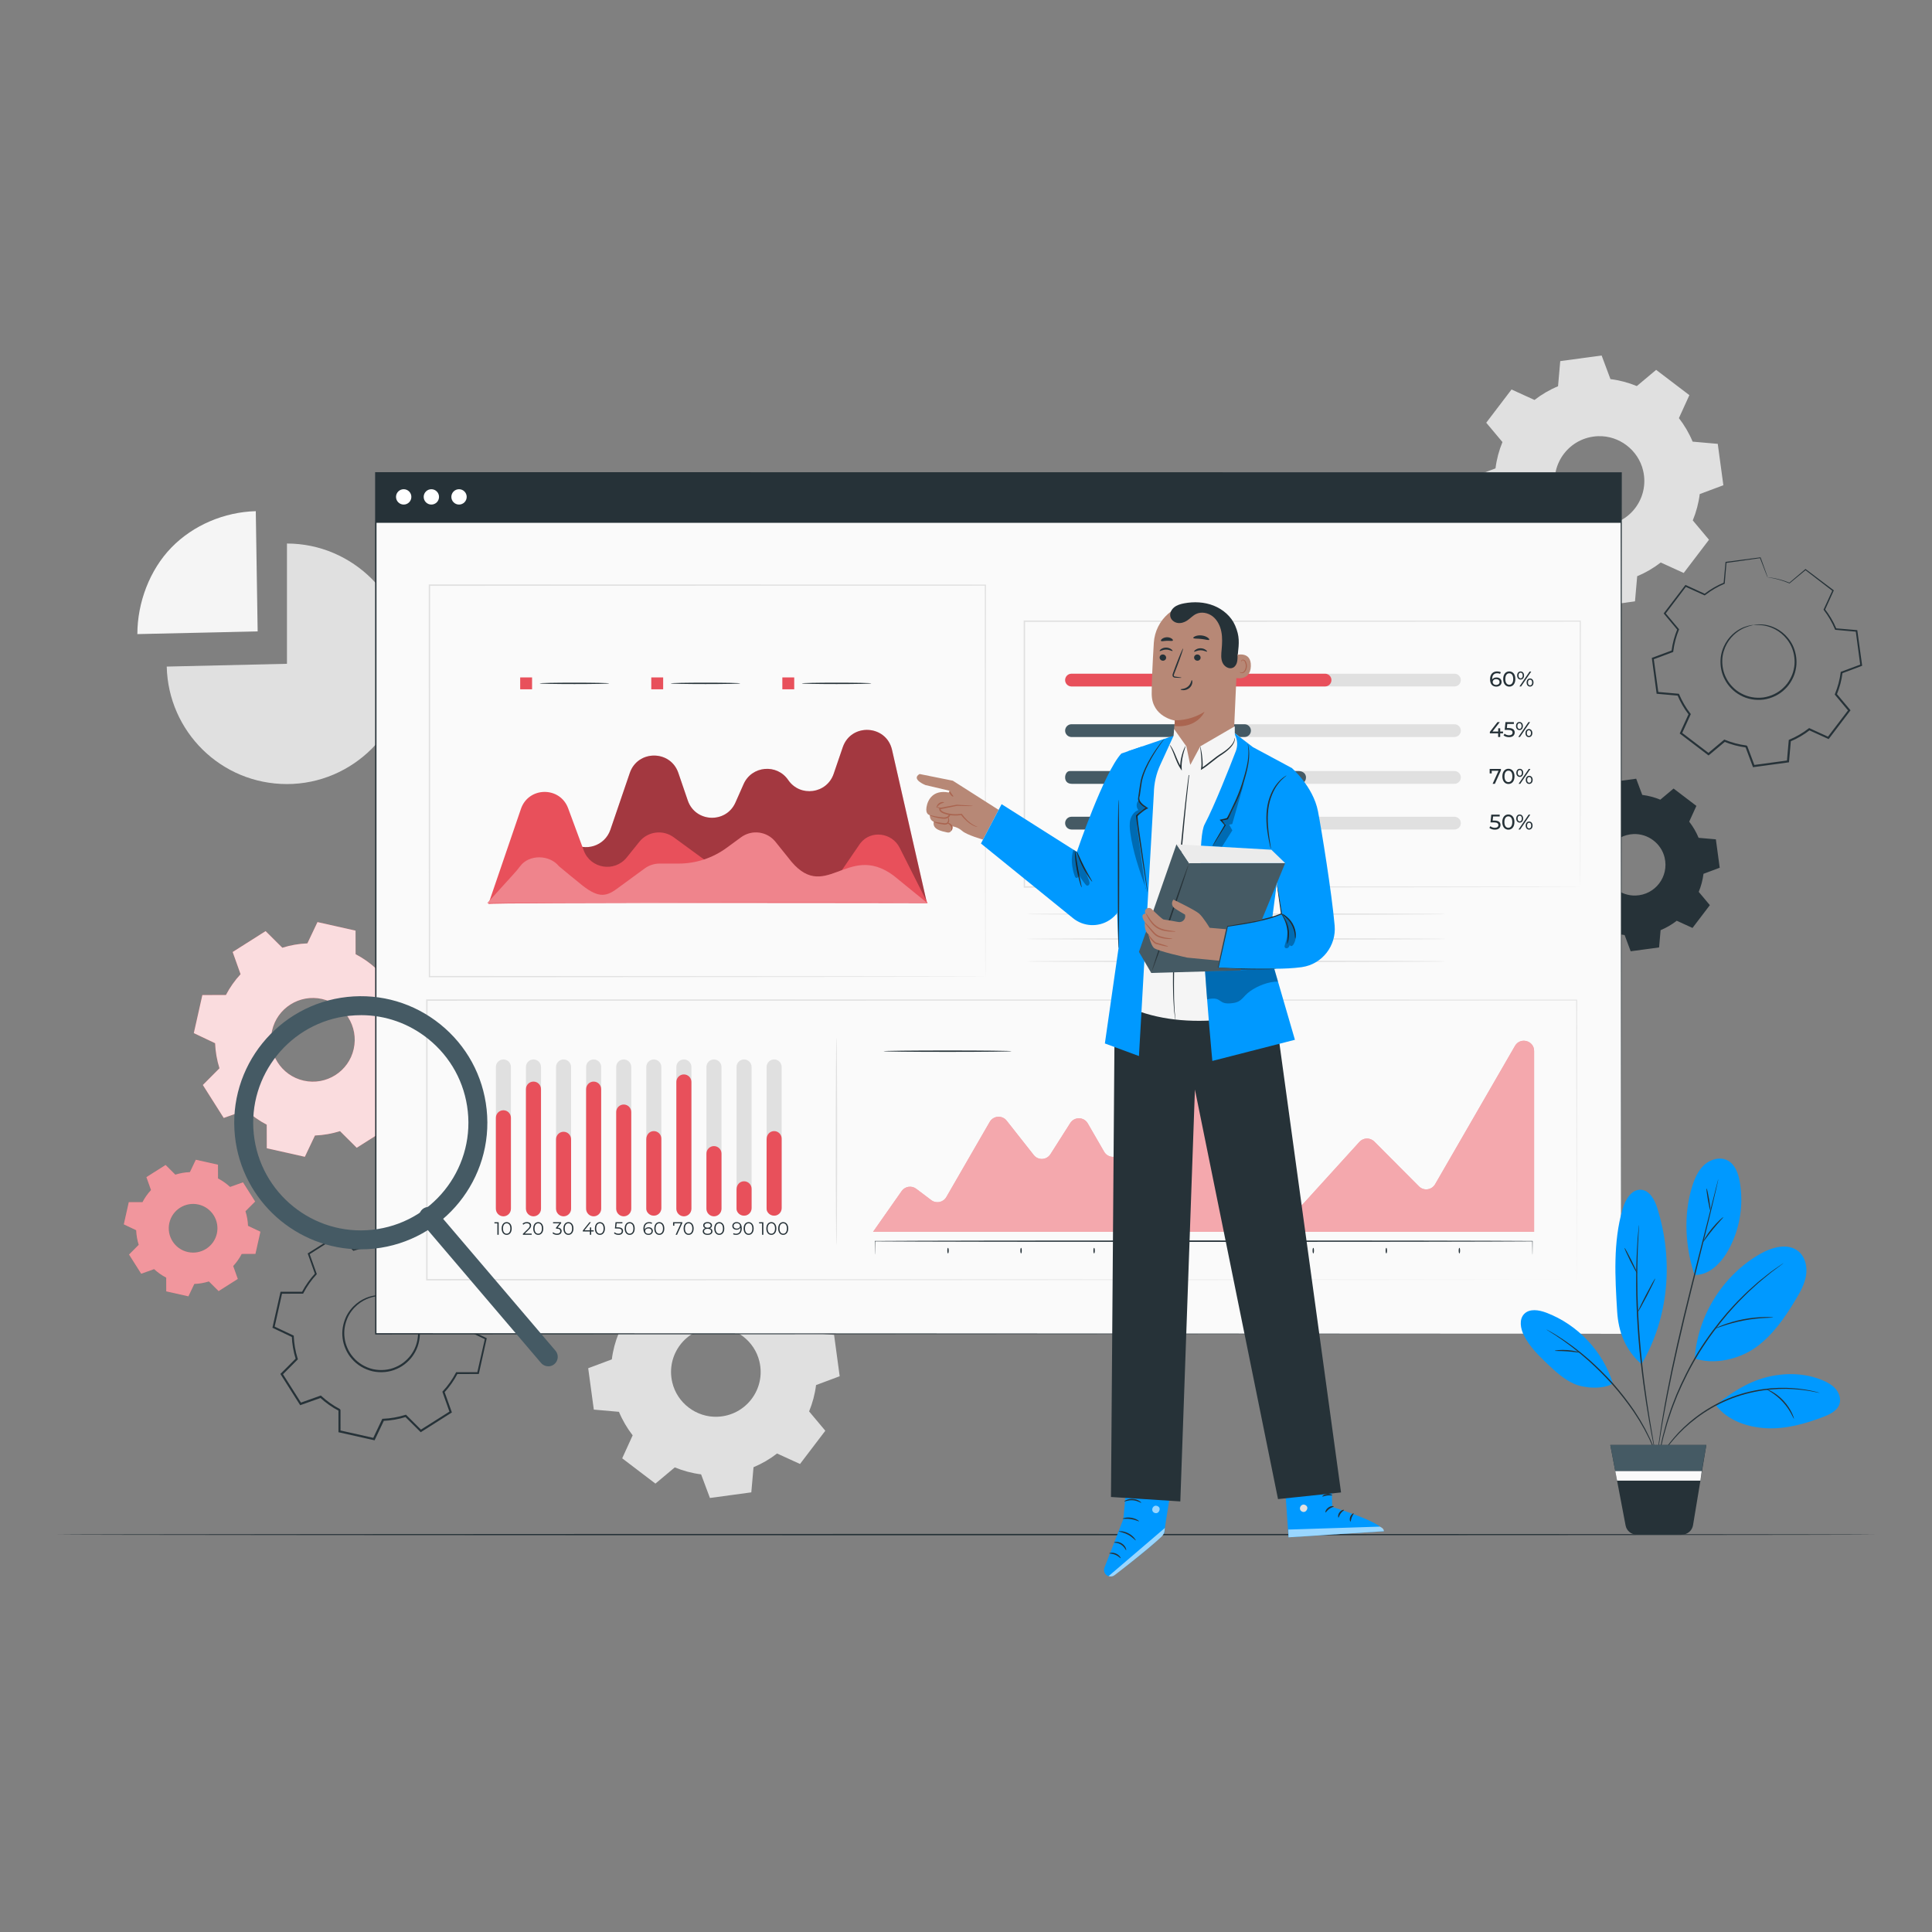 <?xml version="1.0" encoding="UTF-8"?>
<svg id="Layer_2" data-name="Layer 2" xmlns="http://www.w3.org/2000/svg" viewBox="0 0 1000 1000">
  <rect x="0" y="0" width="1000" height="1000" fill="#808080" stroke="none"/>
  <defs>
    <style>
      .cls-1, .cls-2, .cls-3, .cls-4, .cls-5, .cls-6, .cls-7, .cls-8, .cls-9, .cls-10, .cls-11, .cls-12, .cls-13, .cls-14, .cls-15, .cls-16 {
        stroke-width: 0px;
      }

      .cls-1, .cls-9, .cls-14, .cls-16 {
        fill-rule: evenodd;
      }

      .cls-1, .cls-15 {
        fill: #fff;
      }

      .cls-2 {
        fill: #aa6550;
      }

      .cls-3 {
        fill: #000;
      }

      .cls-4, .cls-16 {
        fill: #e0e0e0;
      }

      .cls-17 {
        opacity: .5;
      }

      .cls-5 {
        fill: #455a64;
      }

      .cls-18 {
        opacity: .8;
      }

      .cls-6 {
        fill: #f5f5f5;
      }

      .cls-7 {
        fill: #09f;
      }

      .cls-8 {
        fill: #ebebeb;
      }

      .cls-9, .cls-10 {
        fill: #263238;
      }

      .cls-11 {
        fill: #fafafa;
      }

      .cls-19 {
        opacity: .3;
      }

      .cls-12 {
        fill: #b78876;
      }

      .cls-13, .cls-14 {
        fill: #e8505b;
      }

      .cls-20 {
        opacity: .6;
      }

      .cls-21 {
        opacity: .4;
      }
    </style>
  </defs>
  <g id="Background_Complete" data-name="Background Complete">
    <path class="cls-16" d="M376.2,657.41c4.74.59,9.31,1.82,13.62,3.6l10.01-8.39,17.2,13.09-5.42,11.89c2.86,3.68,5.27,7.77,7.1,12.17l13.01,1.15,2.9,21.42-12.23,4.57c-.59,4.74-1.82,9.31-3.6,13.63l8.39,10.01-13.09,17.2-11.89-5.42c-3.68,2.86-7.77,5.26-12.18,7.1l-1.14,13.01-21.42,2.91-4.57-12.23c-4.74-.59-9.31-1.82-13.62-3.6l-10.02,8.39-17.2-13.09,5.42-11.89c-2.86-3.68-5.26-7.77-7.1-12.17l-13.01-1.15-2.91-21.42,12.23-4.57c.59-4.74,1.82-9.32,3.6-13.63l-8.39-10.01,13.09-17.2,11.89,5.42c3.68-2.86,7.77-5.26,12.18-7.1l1.14-13.01,21.42-2.91,4.58,12.23h0ZM369.77,686.95c-14.73.53-25.21,14.29-21.79,28.63,2.53,10.61,12.41,18.12,23.31,17.73,14.72-.54,25.19-14.29,21.78-28.62-2.52-10.61-12.4-18.13-23.29-17.74Z"/>
    <g>
      <path class="cls-4" d="M148.53,343.58v-62.25c34.15,0,62.25,28.1,62.25,62.25s-28.1,62.25-62.25,62.25-61.45-27.21-62.23-60.81l62.23-1.44Z"/>
      <path class="cls-6" d="M133.35,326.8l-62.25,1.41c0-16.21,6.33-33.2,17.64-44.82,11.31-11.62,27.44-18.37,43.65-18.81l.97,62.22Z"/>
    </g>
    <path class="cls-16" d="M833.59,196.23c4.74.59,9.31,1.82,13.62,3.6l10.01-8.39,17.2,13.09-5.42,11.89c2.86,3.68,5.27,7.77,7.1,12.17l13.01,1.15,2.9,21.42-12.23,4.57c-.59,4.74-1.82,9.31-3.6,13.63l8.39,10.01-13.09,17.2-11.89-5.42c-3.68,2.86-7.77,5.26-12.18,7.1l-1.14,13.01-21.42,2.91-4.57-12.23c-4.74-.59-9.31-1.82-13.62-3.6l-10.02,8.39-17.2-13.09,5.42-11.89c-2.86-3.68-5.26-7.77-7.1-12.17l-13.01-1.15-2.91-21.42,12.23-4.57c.59-4.74,1.82-9.32,3.6-13.63l-8.39-10.01,13.09-17.2,11.89,5.42c3.68-2.86,7.77-5.26,12.18-7.1l1.14-13.01,21.42-2.91,4.57,12.23h0ZM827.16,225.77c-14.73.53-25.21,14.29-21.79,28.63,2.53,10.61,12.41,18.12,23.31,17.73,14.72-.54,25.19-14.29,21.78-28.62-2.52-10.61-12.4-18.13-23.29-17.74Z"/>
  </g>
  <g id="Floor">
    <path class="cls-10" d="M970.49,794.31c0,.2-210.66.36-470.46.36s-470.51-.16-470.51-.36,210.62-.36,470.51-.36,470.46.16,470.46.36Z"/>
  </g>
  <g id="Nuts">
    <g>
      <g>
        <path class="cls-14" d="M184.06,493.89c3.95,2.06,7.56,4.62,10.76,7.58l11.5-4.09,10.81,17.06-8.61,8.65c1.31,4.15,2.09,8.51,2.26,12.97l11.02,5.23-4.42,19.7-12.2.03c-2.06,3.96-4.62,7.56-7.58,10.76l4.09,11.5-17.05,10.81-8.65-8.61c-4.15,1.31-8.51,2.08-12.97,2.26l-5.23,11.02-19.7-4.42-.03-12.2c-3.96-2.06-7.56-4.62-10.76-7.58l-11.5,4.09-10.81-17.06,8.61-8.65c-1.31-4.15-2.08-8.51-2.26-12.97l-11.02-5.23,4.42-19.7,12.2-.03c2.06-3.96,4.62-7.57,7.58-10.76l-4.09-11.5,17.05-10.81,8.65,8.61c4.15-1.31,8.51-2.09,12.97-2.26l5.23-11.02,19.7,4.42.03,12.2h0ZM166.69,517.07c-11.67-2.62-23.26,4.72-25.88,16.39-2.62,11.67,4.72,23.26,16.39,25.88,11.67,2.62,23.26-4.72,25.88-16.39,2.62-11.67-4.72-23.26-16.39-25.88Z"/>
        <g class="cls-18">
          <path class="cls-1" d="M184.06,493.89c3.95,2.06,7.56,4.62,10.76,7.58l11.5-4.09,10.81,17.06-8.61,8.65c1.31,4.15,2.09,8.51,2.26,12.97l11.02,5.23-4.42,19.7-12.2.03c-2.06,3.96-4.62,7.56-7.58,10.76l4.09,11.5-17.05,10.81-8.65-8.61c-4.15,1.31-8.51,2.08-12.97,2.26l-5.23,11.02-19.7-4.42-.03-12.2c-3.96-2.06-7.56-4.62-10.76-7.58l-11.5,4.09-10.81-17.06,8.61-8.65c-1.31-4.15-2.08-8.51-2.26-12.97l-11.02-5.23,4.42-19.7,12.2-.03c2.06-3.96,4.62-7.57,7.58-10.76l-4.09-11.5,17.05-10.81,8.65,8.61c4.15-1.31,8.51-2.09,12.97-2.26l5.23-11.02,19.7,4.42.03,12.2h0ZM166.69,517.07c-11.67-2.62-23.26,4.72-25.88,16.39-2.62,11.67,4.72,23.26,16.39,25.88,11.67,2.62,23.26-4.72,25.88-16.39,2.62-11.67-4.72-23.26-16.39-25.88Z"/>
        </g>
      </g>
      <g>
        <path class="cls-10" d="M201.58,671s1.77.12,4.63,1.45c2.81,1.31,6.78,4.16,9.23,9.34,1.19,2.56,2.01,5.67,1.88,9.03-.14,3.33-1.03,6.94-3.11,10.12-.99,1.61-2.27,3.09-3.77,4.38-1.48,1.31-3.2,2.42-5.09,3.23-3.75,1.71-8.21,2.15-12.48,1.23-4.26-.99-8.09-3.3-10.76-6.44-1.37-1.54-2.45-3.28-3.23-5.1-.8-1.81-1.33-3.7-1.54-5.57-.52-3.76.22-7.4,1.51-10.48,1.32-3.09,3.39-5.55,5.56-7.36,4.43-3.64,9.24-4.52,12.34-4.5,3.16.02,4.81.67,4.81.67-.02.14-1.71-.34-4.8-.23-3.03.11-7.65,1.1-11.84,4.68-2.06,1.78-3.99,4.15-5.21,7.11-1.2,2.95-1.87,6.42-1.34,9.98.21,1.78.72,3.56,1.49,5.27.74,1.72,1.78,3.36,3.08,4.81,2.53,2.97,6.15,5.13,10.17,6.07,4.04.87,8.23.46,11.79-1.14,1.79-.76,3.43-1.8,4.83-3.04,1.42-1.21,2.65-2.61,3.6-4.13,1.99-2.99,2.87-6.42,3.05-9.59.16-3.2-.58-6.18-1.67-8.66-2.26-5.02-6.02-7.89-8.71-9.28-2.74-1.42-4.47-1.71-4.43-1.84Z"/>
        <path class="cls-10" d="M217.29,650.03s-.03-.22-.04-.69c-.01-.51-.03-1.2-.05-2.09-.03-1.92-.06-4.68-.11-8.26l.14.17c-4.57-1-10.58-2.31-17.84-3.89l.32-.16c-1.42,3.03-3,6.39-4.69,9.99l-.08.18h-.2c-3.71.17-7.65.8-11.63,2.07l-.21.07-.16-.16c-2.45-2.42-5.09-5.04-7.85-7.77l.5.05c-4.85,3.09-10,6.37-15.4,9.81l.18-.52c1.15,3.22,2.42,6.76,3.72,10.39l.1.26-.19.21c-2.49,2.69-4.87,5.98-6.77,9.64l-.13.26h-.3c-3.42.01-7.19.03-11.03.04l.49-.39c-1.25,5.6-2.6,11.64-3.98,17.83l-.29-.59c3.11,1.47,6.52,3.09,9.97,4.72l.29.14v.32c.16,3.69.8,7.7,2.04,11.59l.1.31-.23.23c-2.44,2.45-5.1,5.13-7.79,7.83l.07-.68c3.1,4.88,6.42,10.12,9.78,15.42l-.66-.23c3.28-1.17,6.83-2.43,10.4-3.7l.32-.11.25.23c2.74,2.54,6.02,4.91,9.6,6.77h0s0,0,0,0c.14.22-.3-.5.31.5h0v.69s0,.7,0,.7v1.39s0,2.77,0,2.77c0,1.84,0,3.68.01,5.5l-.44-.55c6.02,1.35,11.97,2.69,17.82,4l-.62.3c1.59-3.35,3.17-6.68,4.74-9.97l.14-.3h.33c3.98-.16,7.88-.85,11.59-2.02l.32-.1.23.23c2.64,2.64,5.25,5.23,7.82,7.8l-.66-.07c5.27-3.33,10.42-6.59,15.44-9.76l-.21.61c-1.25-3.53-2.48-7-3.69-10.41l-.1-.29.21-.22c2.74-2.95,5.01-6.2,6.8-9.62l.14-.26h.29c3.78,0,7.45,0,11.03,0l-.46.37c1.42-6.27,2.76-12.18,4.04-17.81l.24.48c-3.5-1.67-6.79-3.24-9.96-4.76l-.22-.11v-.24c-.17-4.21-.9-8.08-2-11.64l-.07-.21.16-.16c2.84-2.83,5.4-5.38,7.81-7.8l-.04.41c-3.76-5.99-6.96-11.1-9.71-15.47l.3.1c-4.16,1.45-7.58,2.64-10.42,3.63l-.11.04-.08-.07c-2.93-2.74-5.42-4.4-7.09-5.46-.82-.49-1.44-.87-1.9-1.14-.44-.26-.63-.39-.62-.39.01,0,.24.1.67.3.44.22,1.09.56,1.95,1.07,1.7,1.01,4.24,2.63,7.24,5.35l-.18-.04c2.83-1.03,6.23-2.26,10.38-3.77l.19-.07.11.17c2.78,4.35,6.03,9.43,9.84,15.39l.14.22-.19.19c-2.4,2.43-4.94,5-7.76,7.85l.09-.37c1.15,3.6,1.91,7.54,2.09,11.83l-.23-.35c3.18,1.5,6.47,3.05,9.98,4.71l.31.15-.07.34c-1.25,5.64-2.57,11.56-3.96,17.83l-.08.36h-.37c-3.58.02-7.25.03-11.03.04l.43-.26c-1.81,3.49-4.13,6.83-6.92,9.85l.11-.51c1.22,3.4,2.45,6.87,3.71,10.4l.14.39-.35.22c-5.01,3.18-10.15,6.45-15.42,9.79l-.36.23-.3-.3c-2.57-2.56-5.18-5.15-7.83-7.78l.55.13c-3.79,1.2-7.8,1.91-11.87,2.07l.48-.31c-1.56,3.29-3.14,6.61-4.73,9.97l-.19.4-.43-.1c-5.86-1.31-11.8-2.64-17.82-3.99l-.44-.1v-.45c0-1.83,0-3.66-.01-5.5v-2.77s0-1.39,0-1.39v-.7s0-.35,0-.35v-.33h0c.61.98.17.26.3.48h0s0,0,0,0c-3.68-1.91-7.04-4.33-9.85-6.94l.57.12c-3.57,1.27-7.12,2.53-10.4,3.7l-.42.15-.24-.38c-3.36-5.31-6.68-10.55-9.77-15.43l-.24-.37.31-.31c2.69-2.7,5.35-5.37,7.8-7.82l-.13.55c-1.26-3.99-1.92-8.1-2.06-11.87l.3.46c-3.45-1.64-6.86-3.27-9.96-4.74l-.38-.18.09-.41c1.4-6.19,2.76-12.22,4.02-17.82l.09-.39h.4c3.84,0,7.61,0,11.03,0l-.43.26c1.95-3.74,4.4-7.09,6.95-9.83l-.1.47c-1.29-3.64-2.54-7.19-3.68-10.41l-.12-.33.3-.19c5.42-3.42,10.58-6.67,15.45-9.74l.27-.17.23.23c2.74,2.74,5.37,5.38,7.8,7.81l-.37-.09c4.06-1.27,8.07-1.89,11.83-2.02l-.28.19c1.72-3.58,3.33-6.93,4.77-9.95l.1-.21.22.05c7.25,1.67,13.24,3.05,17.8,4.1l.14.03v.14c-.03,3.55-.06,6.29-.08,8.19-.02.9-.03,1.6-.04,2.12-.02.48-.03.73-.04.74Z"/>
      </g>
      <g>
        <path class="cls-14" d="M112.82,609.95c2.3,1.2,4.4,2.69,6.26,4.41l6.69-2.38,6.29,9.93-5.01,5.03c.76,2.42,1.21,4.95,1.32,7.55l6.41,3.05-2.57,11.47-7.1.02c-1.2,2.3-2.69,4.4-4.41,6.26l2.38,6.69-9.93,6.29-5.03-5.01c-2.42.76-4.95,1.21-7.55,1.31l-3.05,6.41-11.47-2.57-.02-7.1c-2.3-1.2-4.4-2.69-6.26-4.41l-6.69,2.38-6.29-9.93,5.01-5.03c-.76-2.42-1.21-4.95-1.31-7.55l-6.41-3.05,2.57-11.47,7.1-.02c1.2-2.3,2.69-4.4,4.41-6.26l-2.38-6.69,9.93-6.29,5.04,5.01c2.42-.76,4.95-1.21,7.55-1.31l3.05-6.41,11.47,2.57.02,7.1h0ZM102.71,623.45c-6.79-1.52-13.54,2.75-15.06,9.54-1.52,6.79,2.75,13.54,9.54,15.06,6.8,1.52,13.54-2.75,15.06-9.54,1.52-6.8-2.75-13.54-9.54-15.06Z"/>
        <g class="cls-21">
          <path class="cls-1" d="M112.82,609.95c2.3,1.2,4.4,2.69,6.26,4.41l6.69-2.38,6.29,9.93-5.01,5.03c.76,2.42,1.21,4.95,1.32,7.55l6.41,3.05-2.57,11.47-7.1.02c-1.2,2.3-2.69,4.4-4.41,6.26l2.38,6.69-9.93,6.29-5.03-5.01c-2.42.76-4.95,1.21-7.55,1.31l-3.05,6.41-11.47-2.57-.02-7.1c-2.3-1.2-4.4-2.69-6.26-4.41l-6.69,2.38-6.29-9.93,5.01-5.03c-.76-2.42-1.21-4.95-1.31-7.55l-6.41-3.05,2.57-11.47,7.1-.02c1.2-2.3,2.69-4.4,4.41-6.26l-2.38-6.69,9.93-6.29,5.04,5.01c2.42-.76,4.95-1.21,7.55-1.31l3.05-6.41,11.47,2.57.02,7.1h0ZM102.71,623.45c-6.79-1.52-13.54,2.75-15.06,9.54-1.52,6.79,2.75,13.54,9.54,15.06,6.8,1.52,13.54-2.75,15.06-9.54,1.52-6.8-2.75-13.54-9.54-15.06Z"/>
        </g>
      </g>
    </g>
    <path class="cls-9" d="M850.02,411.44c3.25.41,6.39,1.25,9.35,2.47l6.87-5.76,11.81,8.98-3.72,8.16c1.97,2.53,3.61,5.33,4.87,8.36l8.93.79,1.99,14.7-8.39,3.14c-.41,3.25-1.25,6.39-2.47,9.35l5.76,6.87-8.98,11.8-8.16-3.72c-2.53,1.97-5.33,3.61-8.36,4.87l-.78,8.93-14.7,2-3.14-8.4c-3.25-.41-6.39-1.25-9.35-2.47l-6.87,5.76-11.81-8.98,3.72-8.16c-1.97-2.53-3.61-5.33-4.87-8.35l-8.93-.79-2-14.7,8.4-3.14c.41-3.25,1.25-6.39,2.47-9.35l-5.76-6.87,8.98-11.8,8.16,3.72c2.53-1.97,5.33-3.61,8.36-4.87l.79-8.93,14.7-1.99,3.14,8.39h0ZM845.61,431.71c-10.11.36-17.3,9.81-14.96,19.65,1.73,7.28,8.52,12.44,16,12.17,10.11-.37,17.29-9.81,14.95-19.64-1.73-7.28-8.51-12.44-15.99-12.18Z"/>
    <g>
      <path class="cls-10" d="M907.6,323.48s1.67-.49,4.75-.25c3.02.24,7.65,1.51,11.68,5.44,1.97,1.95,3.78,4.52,4.81,7.65,1.01,3.11,1.42,6.73.6,10.36-.36,1.82-1.03,3.62-1.97,5.32-.91,1.71-2.12,3.32-3.58,4.71-2.87,2.85-6.81,4.78-11.05,5.39-4.25.54-8.56-.27-12.09-2.25-1.78-.95-3.37-2.18-4.71-3.59-1.35-1.39-2.48-2.94-3.31-4.6-1.76-3.28-2.33-6.88-2.18-10.15.16-3.29,1.22-6.25,2.6-8.66,2.83-4.86,6.95-7.31,9.8-8.35,2.91-1.06,4.65-1.03,4.65-1.03.03.13-1.69.27-4.49,1.43-2.74,1.14-6.65,3.62-9.29,8.34-1.28,2.33-2.25,5.18-2.37,8.32-.1,3.12.48,6.54,2.17,9.63.8,1.57,1.88,3.03,3.17,4.34,1.27,1.33,2.78,2.48,4.47,3.37,3.34,1.86,7.41,2.61,11.42,2.11,4.01-.58,7.72-2.39,10.45-5.08,1.39-1.31,2.54-2.82,3.41-4.44.9-1.6,1.55-3.3,1.9-5.02.81-3.43.45-6.88-.48-9.86-.94-3-2.64-5.48-4.5-7.39-3.8-3.84-8.23-5.2-11.17-5.56-3-.37-4.7-.04-4.71-.18Z"/>
      <path class="cls-10" d="M914.88,298.84s-.1-.19-.27-.62c-.19-.47-.44-1.09-.76-1.9-.68-1.75-1.65-4.28-2.92-7.55l.19.11c-4.54.64-10.51,1.49-17.73,2.51l.24-.25c-.27,3.27-.58,6.9-.91,10.78l-.02.19-.18.08c-3.35,1.41-6.76,3.34-9.99,5.87l-.17.13-.2-.09c-3.07-1.39-6.4-2.9-9.86-4.46l.48-.12c-3.4,4.5-7.02,9.27-10.81,14.27v-.54c2.15,2.56,4.52,5.39,6.96,8.28l.18.21-.11.26c-1.37,3.32-2.44,7.16-2.93,11.17l-.04.29-.27.1c-3.14,1.18-6.6,2.48-10.13,3.8l.32-.53c.76,5.57,1.59,11.58,2.43,17.74l-.46-.44c3.36.29,7.04.61,10.78.94l.32.03.12.29c1.39,3.34,3.36,6.8,5.82,9.96l.2.26-.13.29c-1.41,3.09-2.94,6.45-4.49,9.85l-.16-.65c4.51,3.43,9.35,7.11,14.25,10.84l-.68.02c2.62-2.2,5.45-4.57,8.3-6.96l.26-.21.31.13c3.39,1.4,7.21,2.45,11.14,2.94h0s0,0,0,0c.2.16-.45-.35.45.35h0s0,.03,0,.03l.02.04.03.08.06.16.12.32.24.64.48,1.27.95,2.54c.63,1.69,1.26,3.38,1.89,5.05l-.59-.35c6-.81,11.92-1.61,17.75-2.4l-.47.49c.32-3.63.64-7.22.95-10.78l.03-.33.3-.13c3.6-1.5,6.96-3.46,9.97-5.8l.26-.2.29.13c3.33,1.52,6.61,3.02,9.85,4.5l-.64.16c3.71-4.86,7.33-9.61,10.86-14.24l.02.63c-2.36-2.82-4.67-5.59-6.94-8.31l-.19-.23.11-.28c1.51-3.64,2.49-7.41,2.97-11.16l.04-.29.27-.1c3.48-1.29,6.85-2.55,10.14-3.77l-.29.49c-.83-6.25-1.62-12.14-2.37-17.75l.38.36c-3.79-.34-7.35-.67-10.78-.98l-.24-.02-.09-.22c-1.58-3.82-3.58-7.13-5.8-10.02l-.13-.18.09-.2c1.64-3.57,3.12-6.79,4.52-9.83l.1.39c-5.5-4.23-10.19-7.83-14.2-10.91h.31c-3.33,2.75-6.06,5.01-8.34,6.89l-.08.07-.1-.04c-3.63-1.52-6.49-2.2-8.38-2.6-.92-.17-1.62-.31-2.13-.4-.49-.08-.72-.13-.71-.14,0-.01.26,0,.72.05.48.06,1.2.14,2.16.32,1.91.35,4.8.97,8.48,2.45l-.18.03c2.25-1.91,4.95-4.21,8.25-7.01l.15-.13.16.12c4.04,3.05,8.76,6.61,14.3,10.78l.21.16-.11.24c-1.38,3.05-2.84,6.28-4.46,9.86l-.04-.37c2.28,2.92,4.33,6.28,5.96,10.16l-.33-.24c3.43.29,6.99.6,10.78.92l.33.03.05.33c.77,5.61,1.58,11.5,2.44,17.74l.05.36-.34.13c-3.29,1.24-6.65,2.5-10.13,3.81l.31-.39c-.47,3.83-1.46,7.69-3,11.42l-.08-.51c2.28,2.71,4.6,5.48,6.96,8.29l.26.31-.25.32c-3.52,4.64-7.13,9.39-10.83,14.26l-.25.33-.38-.17c-3.24-1.47-6.52-2.97-9.85-4.48l.55-.06c-3.08,2.4-6.51,4.42-10.21,5.96l.33-.45c-.31,3.56-.63,7.15-.94,10.78l-.04.43-.43.06c-5.83.79-11.75,1.6-17.75,2.41l-.44.06-.15-.41c-.63-1.68-1.26-3.36-1.89-5.05l-.95-2.54-.48-1.27-.24-.64-.12-.32-.06-.16-.03-.08v-.04s-.02-.02-.02-.02h0c.9.7.25.19.45.34h0c-4.03-.5-7.95-1.58-11.42-3.02l.56-.09c-2.85,2.39-5.68,4.76-8.3,6.95l-.34.28-.35-.26c-4.9-3.73-9.74-7.42-14.25-10.85l-.34-.26.18-.39c1.55-3.4,3.09-6.76,4.5-9.85l.06.55c-2.52-3.24-4.53-6.79-5.94-10.21l.44.32c-3.73-.33-7.42-.66-10.78-.96l-.41-.04-.05-.41c-.83-6.16-1.64-12.17-2.39-17.75l-.05-.39.37-.14c3.53-1.31,7-2.6,10.14-3.77l-.31.39c.51-4.1,1.62-8.02,3.03-11.4l.07.47c-2.42-2.9-4.79-5.74-6.94-8.31l-.22-.27.21-.27c3.82-4.99,7.45-9.75,10.88-14.23l.19-.25.28.13c3.45,1.59,6.77,3.11,9.84,4.52l-.37.04c3.3-2.55,6.77-4.49,10.19-5.89l-.2.27c.36-3.88.69-7.51.99-10.77l.02-.22.22-.03c7.23-.94,13.21-1.72,17.76-2.31l.14-.02.05.13c1.18,3.28,2.09,5.8,2.72,7.55.29.84.52,1.48.69,1.96.15.44.22.68.21.69Z"/>
    </g>
  </g>
  <g id="Screen">
    <g>
      <g>
        <g>
          <rect class="cls-11" x="194.52" y="244.75" width="644.62" height="445.63"/>
          <path class="cls-10" d="M839.14,690.38c0-2.41-.11-174.53-.29-445.63l.29.29c-178.76.02-402.46.04-644.57.07h-.05l.36-.36c-.01,159.18-.02,310.38-.03,445.63l-.33-.33c380.44.2,641.66.33,644.62.33-2.96,0-264.18.14-644.62.33h-.33v-.33c0-135.25-.02-286.45-.03-445.63v-.36h.42c242.11.03,465.81.05,644.57.07h.29v.29c-.18,271.1-.29,443.22-.29,445.62Z"/>
        </g>
        <rect class="cls-10" x="194.52" y="244.75" width="644.62" height="25.86"/>
        <path class="cls-15" d="M212.92,257.19c0,2.19-1.78,3.97-3.97,3.97s-3.97-1.78-3.97-3.97,1.78-3.97,3.97-3.97,3.97,1.78,3.97,3.97Z"/>
        <path class="cls-15" d="M227.24,257.19c0,2.19-1.78,3.97-3.97,3.97s-3.97-1.78-3.97-3.97,1.78-3.97,3.97-3.97,3.97,1.78,3.97,3.97Z"/>
        <path class="cls-15" d="M241.56,257.19c0,2.19-1.78,3.97-3.97,3.97s-3.97-1.78-3.97-3.97,1.78-3.97,3.97-3.97,3.97,1.78,3.97,3.97Z"/>
      </g>
      <g>
        <path class="cls-4" d="M816.08,662.37c0-1.61-.08-53.2-.22-144.75l.22.22c-132.97.03-350.14.09-595.1.15h-.04l.36-.36c0,49.58,0,98.03,0,144.75l-.36-.36c339.36.2,591.59.35,595.13.36-3.54,0-255.77.15-595.13.36h-.36v-.36c0-46.72,0-95.16,0-144.75v-.36h.4c244.96.06,462.13.12,595.1.15h.22v.22c-.14,91.55-.21,143.14-.21,144.75Z"/>
        <g>
          <path class="cls-4" d="M510.02,505.47s-.02-1.26-.03-3.69c0-2.43-.02-6.02-.03-10.71-.02-9.39-.04-23.18-.08-40.82-.04-35.25-.09-85.87-.15-147.4l.29.3c-80.1.02-179.85.04-287.72.07h-.02l.36-.36c-.01,72.49-.02,141.29-.03,202.63l-.33-.33c84.95.07,156.85.12,207.51.16,25.35.04,45.39.07,59.11.09,6.85.02,12.13.03,15.7.04,1.78,0,3.13.02,4.05.02.91,0,1.38.02,1.38.02,0,0-.45.01-1.35.02-.91,0-2.25.01-4.01.02-3.55,0-8.8.02-15.63.04-13.7.02-33.71.05-59.03.09-50.72.04-122.69.1-207.73.16h-.33v-.33c0-61.33-.02-130.14-.03-202.63v-.36h.39c107.87.03,207.62.05,287.72.07h.3v.3c-.06,61.61-.12,112.29-.15,147.59-.03,17.61-.06,31.38-.08,40.75-.01,4.67-.03,8.24-.03,10.66,0,2.4-.03,3.62-.03,3.62Z"/>
          <path class="cls-13" d="M253.38,467.15l20.72-29.98c4.21-6.1,12.61-7.56,18.64-3.25l2.91,2.08c7.23,5.17,17.4,1.91,20.28-6.5l10.06-29.44c4.09-11.97,21.03-11.97,25.12,0l4.87,14.24c3.91,11.43,19.8,12.12,24.69,1.08l4.22-9.53c4.21-9.51,17.22-10.7,23.09-2.11h0c6.17,9.02,19.98,7.14,23.52-3.2l4.71-13.77c4.32-12.65,22.53-11.69,25.5,1.34l18.01,79.02s-225.71-.63-226.34,0Z"/>
          <g class="cls-19">
            <path class="cls-3" d="M253.38,467.15l20.72-29.98c4.21-6.1,12.61-7.56,18.64-3.25l2.91,2.08c7.23,5.17,17.4,1.91,20.28-6.5l10.06-29.44c4.09-11.97,21.03-11.97,25.12,0l4.87,14.24c3.91,11.43,19.8,12.12,24.69,1.08l4.22-9.53c4.21-9.51,17.22-10.7,23.09-2.11h0c6.17,9.02,19.98,7.14,23.52-3.2l4.71-13.77c4.32-12.65,22.53-11.69,25.5,1.34l18.01,79.02s-225.71-.63-226.34,0Z"/>
          </g>
          <path class="cls-13" d="M252.8,467.92l16.84-49.26c3.95-11.54,20.2-11.74,24.43-.3l8.07,21.83c3.49,9.45,15.95,11.48,22.26,3.63l6.53-8.12c4.34-5.4,12.16-6.43,17.76-2.34l15.22,11.13c2.22,1.62,4.9,2.5,7.65,2.5h19.36c2.75,0,5.43.88,7.65,2.5l14.41,10.54c5.91,4.32,14.22,2.9,18.36-3.15l13.52-19.78c.17-.25.35-.5.54-.73,5.43-6.87,16.3-5.42,20.25,2.4l14.47,28.7s-227.31-.47-227.31.46Z"/>
          <path class="cls-13" d="M480.03,467.46l-17.59-14.32c-24.13-17.75-35.58,16.04-54.55-9.32l-6.53-8.12c-4.34-5.4-12.16-6.43-17.76-2.34l-7.56,5.53c-7.19,5.26-15.88,8.1-24.79,8.1h-9.88c-2.75,0-5.43.88-7.65,2.5l-14.41,10.54c-5.91,4.32-10.03,4.9-19.49-3.04,0,0-10.27-8.35-10.51-8.64-5.03-6.13-15.55-6.13-20.08,0-1.09,1.47-2.23,2.78-3.46,4.14l-13.59,14.98s227.86-.93,227.86,0Z"/>
          <g class="cls-19">
            <path class="cls-15" d="M480.03,467.46l-17.59-14.32c-24.13-17.75-35.58,16.04-54.55-9.32l-6.53-8.12c-4.34-5.4-12.16-6.43-17.76-2.34l-7.56,5.53c-7.19,5.26-15.88,8.1-24.79,8.1h-9.88c-2.75,0-5.43.88-7.65,2.5l-14.41,10.54c-5.91,4.32-10.03,4.9-19.49-3.04,0,0-10.27-8.35-10.51-8.64-5.03-6.13-15.55-6.13-20.08,0-1.09,1.47-2.23,2.78-3.46,4.14l-13.59,14.98s227.86-.93,227.86,0Z"/>
          </g>
          <path class="cls-10" d="M315.3,353.71c0,.2-8.05.36-17.98.36s-17.98-.16-17.98-.36,8.05-.36,17.98-.36c9.93,0,17.98.16,17.98.36Z"/>
          <rect class="cls-13" x="269.25" y="350.63" width="6.15" height="6.15"/>
          <path class="cls-10" d="M383.14,353.71c0,.2-8.05.36-17.98.36s-17.98-.16-17.98-.36,8.05-.36,17.98-.36c9.93,0,17.98.16,17.98.36Z"/>
          <rect class="cls-13" x="337.1" y="350.63" width="6.15" height="6.15"/>
          <path class="cls-10" d="M450.99,353.71c0,.2-8.05.36-17.98.36s-17.98-.16-17.98-.36,8.05-.36,17.98-.36c9.93,0,17.98.16,17.98.36Z"/>
          <rect class="cls-13" x="404.94" y="350.63" width="6.15" height="6.15"/>
        </g>
        <g>
          <path class="cls-13" d="M451.88,637.62l14.81-21.12c1.72-2.46,5.15-3,7.54-1.19l7.79,5.88c2.54,1.92,6.2,1.18,7.79-1.58l22.47-38.92c1.88-3.25,6.44-3.58,8.76-.63l14.03,17.79c2.26,2.87,6.68,2.65,8.64-.44l10.25-16.12c2.14-3.36,7.08-3.26,9.07.19l8.47,14.66c1.99,3.45,6.93,3.56,9.07.2l28.95-45.37c2.06-3.23,6.76-3.28,8.89-.1l47.83,71.54c1.92,2.87,6.02,3.17,8.34.62l29.06-31.99c2.04-2.25,5.54-2.33,7.69-.18l23.11,23.2c2.47,2.47,6.61,1.93,8.36-1.09l41.35-71.62c2.71-4.7,9.9-2.78,9.9,2.65v93.6h-342.18Z"/>
          <path class="cls-10" d="M793.19,649.32s-.02-.13-.03-.41c0-.3-.01-.71-.02-1.26,0-1.16-.03-2.87-.05-5.22l.1.1c-19.76.16-88.5.27-170.14.27s-150.4-.11-170.16-.27l.1-.1c-.02,2.35-.04,4.07-.05,5.22-.01.55-.02.96-.02,1.26,0,.28-.02.41-.03.41s-.02-.13-.03-.41c0-.3-.01-.71-.02-1.26,0-1.16-.03-2.87-.05-5.22v-.1s.1,0,.1,0c19.76-.16,88.49-.27,170.16-.27s150.39.11,170.14.27h.1s0,.1,0,.1c-.02,2.35-.04,4.07-.05,5.22-.01.55-.02.96-.02,1.26,0,.27-.01.41-.02.41Z"/>
          <path class="cls-10" d="M490.69,648.77c-.2,0-.36-.65-.36-1.45s.16-1.45.36-1.45.36.65.36,1.45-.16,1.45-.36,1.45Z"/>
          <path class="cls-10" d="M528.5,648.77c-.2,0-.36-.65-.36-1.45s.16-1.45.36-1.45.36.65.36,1.45c0,.8-.16,1.45-.36,1.45Z"/>
          <path class="cls-10" d="M566.31,648.77c-.2,0-.36-.65-.36-1.45s.16-1.45.36-1.45.36.65.36,1.45c0,.8-.16,1.45-.36,1.45Z"/>
          <path class="cls-10" d="M604.13,648.77c-.2,0-.36-.65-.36-1.45s.16-1.45.36-1.45.36.65.36,1.45-.16,1.45-.36,1.45Z"/>
          <path class="cls-10" d="M641.94,648.77c-.2,0-.36-.65-.36-1.45s.16-1.45.36-1.45.36.65.36,1.45c0,.8-.16,1.45-.36,1.45Z"/>
          <path class="cls-10" d="M679.75,648.77c-.2,0-.36-.65-.36-1.45s.16-1.45.36-1.45.36.65.36,1.45c0,.8-.16,1.45-.36,1.45Z"/>
          <path class="cls-10" d="M717.56,648.77c-.2,0-.36-.65-.36-1.45s.16-1.45.36-1.45.36.65.36,1.45-.16,1.45-.36,1.45Z"/>
          <path class="cls-10" d="M755.37,648.77c-.2,0-.36-.65-.36-1.45s.16-1.45.36-1.45.36.65.36,1.45c0,.8-.16,1.45-.36,1.45Z"/>
        </g>
        <g>
          <path class="cls-4" d="M817.96,459.05s-.02-.84-.03-2.45c0-1.62-.02-4.01-.03-7.15-.02-6.28-.04-15.52-.07-27.41-.03-23.77-.08-58.12-.14-100.54l.27.27c-74.98.03-176.36.06-287.72.1h-.02l.36-.36c0,48.43-.01,94.97-.02,137.56l-.34-.34c83.83.07,155.72.12,206.67.17,25.49.04,45.74.07,59.63.1,6.94.02,12.29.03,15.92.04,1.8,0,3.18.02,4.11.02.93,0,1.41.02,1.41.02,0,0-.45.01-1.37.02-.93,0-2.29.01-4.07.02-3.61,0-8.94.02-15.85.04-13.87.02-34.09.05-59.55.1-51,.04-122.98.1-206.9.17h-.34v-.35c0-42.59-.01-89.13-.02-137.56v-.36h.38c111.37.04,212.74.07,287.72.1h.27v.27c-.06,42.48-.11,76.9-.14,100.7-.03,11.87-.05,21.09-.07,27.35-.01,3.11-.02,5.49-.03,7.1,0,1.6-.03,2.4-.03,2.4Z"/>
          <g>
            <g>
              <path class="cls-4" d="M752.83,381.47h-198.21c-1.82,0-3.3-1.48-3.3-3.3s1.48-3.3,3.3-3.3h198.21c1.82,0,3.3,1.48,3.3,3.3s-1.48,3.3-3.3,3.3Z"/>
              <path class="cls-4" d="M752.83,355.31h-198.21c-1.82,0-3.3-1.48-3.3-3.3s1.48-3.3,3.3-3.3h198.21c1.82,0,3.3,1.48,3.3,3.3s-1.48,3.3-3.3,3.3Z"/>
              <path class="cls-5" d="M644.18,381.47h-89.56c-1.82,0-3.3-1.48-3.3-3.3s1.48-3.3,3.3-3.3h89.56c1.82,0,3.3,1.48,3.3,3.3s-1.48,3.3-3.3,3.3Z"/>
            </g>
            <g>
              <path class="cls-10" d="M777.96,379.58h-1.46v1.89h-1.07v-1.89h-4.28v-.77l3.94-5.04h1.19l-3.78,4.87h2.96v-1.67h1.04v1.67h1.46v.95Z"/>
              <path class="cls-10" d="M784,379.16c0,1.33-.95,2.4-2.92,2.4-1.09,0-2.17-.35-2.83-.94l.51-.87c.52.48,1.38.83,2.31.83,1.17,0,1.83-.54,1.83-1.38s-.55-1.41-2.33-1.41h-1.75l.41-4.03h4.35v.96h-3.42l-.21,2.11h.86c2.3,0,3.2.96,3.2,2.32Z"/>
              <path class="cls-10" d="M784.68,375.8c0-1.26.73-2.1,1.79-2.1s1.78.84,1.78,2.1-.72,2.1-1.78,2.1-1.79-.85-1.79-2.1ZM787.56,375.8c0-.92-.41-1.48-1.08-1.48s-1.08.56-1.08,1.48.42,1.48,1.08,1.48c.67,0,1.08-.55,1.08-1.48ZM791.12,373.77h.85l-5.26,7.71h-.85l5.26-7.71ZM789.57,379.44c0-1.26.72-2.1,1.78-2.1s1.79.85,1.79,2.1-.73,2.1-1.79,2.1c-1.07,0-1.78-.85-1.78-2.1ZM792.43,379.44c0-.91-.42-1.48-1.08-1.48s-1.08.55-1.08,1.48.41,1.48,1.08,1.48,1.08-.56,1.08-1.48Z"/>
            </g>
          </g>
          <g>
            <g>
              <path class="cls-4" d="M752.83,405.7h-198.21c-1.82,0-3.3-1.48-3.3-3.3s1.48-3.3,3.3-3.3h198.21c1.82,0,3.3,1.48,3.3,3.3s-1.48,3.3-3.3,3.3Z"/>
              <path class="cls-5" d="M673.37,405.7h-118.54c-2.46,0-3.51-1.48-3.51-3.3s1.04-3.3,2.33-3.3h118.54c2.32,0,3.79,1.48,3.79,3.3,0,2.71-2.51,3.3-2.62,3.3Z"/>
            </g>
            <g>
              <path class="cls-10" d="M776.87,397.99v.75l-3.12,6.96h-1.17l3.05-6.75h-3.52v1.38h-1.06v-2.33h5.82Z"/>
              <path class="cls-10" d="M777.62,401.85c0-2.51,1.34-3.94,3.15-3.94s3.14,1.43,3.14,3.94-1.34,3.94-3.14,3.94-3.15-1.43-3.15-3.94ZM782.81,401.85c0-1.97-.84-2.96-2.04-2.96s-2.05.99-2.05,2.96.84,2.96,2.05,2.96c1.2,0,2.04-.99,2.04-2.96Z"/>
              <path class="cls-10" d="M784.85,400.03c0-1.26.73-2.1,1.79-2.1s1.78.84,1.78,2.1-.72,2.1-1.78,2.1c-1.07,0-1.79-.85-1.79-2.1ZM787.72,400.03c0-.92-.41-1.48-1.08-1.48s-1.08.56-1.08,1.48.42,1.48,1.08,1.48,1.08-.55,1.08-1.48ZM791.29,397.99h.85l-5.26,7.71h-.85l5.26-7.71ZM789.74,403.66c0-1.26.72-2.1,1.78-2.1s1.79.85,1.79,2.1-.73,2.1-1.79,2.1c-1.07,0-1.78-.85-1.78-2.1ZM792.6,403.66c0-.91-.42-1.48-1.08-1.48s-1.08.55-1.08,1.48.41,1.48,1.08,1.48c.66,0,1.08-.56,1.08-1.48Z"/>
            </g>
          </g>
          <g>
            <g>
              <path class="cls-4" d="M752.83,429.35h-198.21c-1.82,0-3.3-1.48-3.3-3.3s1.48-3.3,3.3-3.3h198.21c1.82,0,3.3,1.48,3.3,3.3s-1.48,3.3-3.3,3.3Z"/>
              <path class="cls-5" d="M628.24,429.35h-73.62c-1.82,0-3.3-1.48-3.3-3.3s1.48-3.3,3.3-3.3h73.62c1.82,0,3.3,1.48,3.3,3.3s-1.48,3.3-3.3,3.3Z"/>
            </g>
            <g>
              <path class="cls-10" d="M776.66,427.04c0,1.33-.95,2.4-2.92,2.4-1.09,0-2.17-.35-2.83-.94l.51-.87c.52.48,1.38.83,2.31.83,1.17,0,1.83-.54,1.83-1.38s-.55-1.41-2.33-1.41h-1.75l.41-4.03h4.35v.96h-3.42l-.21,2.11h.86c2.3,0,3.2.96,3.2,2.32Z"/>
              <path class="cls-10" d="M777.58,425.5c0-2.51,1.34-3.94,3.15-3.94s3.14,1.43,3.14,3.94-1.34,3.94-3.14,3.94-3.15-1.43-3.15-3.94ZM782.76,425.5c0-1.97-.84-2.96-2.04-2.96s-2.05.99-2.05,2.96.84,2.96,2.05,2.96c1.2,0,2.04-.99,2.04-2.96Z"/>
              <path class="cls-10" d="M784.8,423.68c0-1.26.73-2.1,1.79-2.1s1.78.84,1.78,2.1-.72,2.1-1.78,2.1-1.79-.85-1.79-2.1ZM787.68,423.68c0-.92-.41-1.48-1.08-1.48s-1.08.56-1.08,1.48.42,1.48,1.08,1.48,1.08-.55,1.08-1.48ZM791.24,421.64h.85l-5.26,7.71h-.85l5.26-7.71ZM789.69,427.31c0-1.26.72-2.1,1.78-2.1s1.79.85,1.79,2.1-.73,2.1-1.79,2.1c-1.07,0-1.78-.85-1.78-2.1ZM792.55,427.31c0-.91-.42-1.48-1.08-1.48s-1.08.55-1.08,1.48.41,1.48,1.08,1.48,1.08-.56,1.08-1.48Z"/>
            </g>
          </g>
          <g>
            <path class="cls-13" d="M685.85,355.31h-131.23c-1.82,0-3.3-1.48-3.3-3.3s1.48-3.3,3.3-3.3h131.23c1.82,0,3.3,1.48,3.3,3.3s-1.48,3.3-3.3,3.3Z"/>
            <g>
              <path class="cls-10" d="M777.23,352.97c0,1.49-1.2,2.43-2.73,2.43-2.07,0-3.24-1.39-3.24-3.84,0-2.63,1.49-4.04,3.65-4.04.73,0,1.42.14,1.92.45l-.42.86c-.4-.26-.92-.36-1.48-.36-1.56,0-2.57.98-2.57,2.91,0,.09,0,.18.01.28.44-.66,1.26-1.01,2.21-1.01,1.53,0,2.64.91,2.64,2.33ZM776.16,353.01c0-.9-.68-1.49-1.76-1.49s-1.77.65-1.77,1.5c0,.79.64,1.49,1.83,1.49,1,0,1.71-.59,1.71-1.5Z"/>
              <path class="cls-10" d="M778.05,351.46c0-2.51,1.34-3.94,3.15-3.94s3.14,1.43,3.14,3.94-1.34,3.94-3.14,3.94-3.15-1.43-3.15-3.94ZM783.24,351.46c0-1.97-.84-2.96-2.04-2.96s-2.05.99-2.05,2.96.84,2.96,2.05,2.96,2.04-.99,2.04-2.96Z"/>
              <path class="cls-10" d="M785.28,349.64c0-1.26.73-2.1,1.79-2.1s1.78.84,1.78,2.1-.72,2.1-1.78,2.1c-1.07,0-1.79-.85-1.79-2.1ZM788.15,349.64c0-.92-.41-1.48-1.08-1.48s-1.08.56-1.08,1.48.42,1.48,1.08,1.48,1.08-.55,1.08-1.48ZM791.72,347.6h.85l-5.26,7.71h-.85l5.26-7.71ZM790.17,353.27c0-1.26.72-2.1,1.78-2.1s1.79.85,1.79,2.1-.73,2.1-1.79,2.1c-1.07,0-1.78-.85-1.78-2.1ZM793.03,353.27c0-.91-.42-1.48-1.08-1.48s-1.08.55-1.08,1.48.41,1.48,1.08,1.48,1.08-.56,1.08-1.48Z"/>
            </g>
          </g>
        </g>
        <path class="cls-4" d="M748.21,473.14c0,.2-48.51.36-108.35.36s-108.36-.16-108.36-.36,48.51-.36,108.36-.36c59.83,0,108.35.16,108.35.36Z"/>
        <path class="cls-4" d="M748.21,485.99c0,.2-48.51.36-108.35.36s-108.36-.16-108.36-.36,48.51-.36,108.36-.36,108.35.16,108.35.36Z"/>
        <path class="cls-4" d="M748.21,497.61c0,.2-48.51.36-108.35.36s-108.36-.16-108.36-.36,48.51-.36,108.36-.36c59.83,0,108.35.16,108.35.36Z"/>
        <g>
          <g>
            <g>
              <path class="cls-4" d="M260.56,629.23h0c-2.15,0-3.89-1.74-3.89-3.9v-73.07c0-2.15,1.74-3.89,3.89-3.89h0c2.15,0,3.89,1.74,3.89,3.89v73.07c0,2.15-1.74,3.9-3.89,3.9Z"/>
              <path class="cls-13" d="M260.56,629.57h0c-2.15,0-3.89-1.74-3.89-3.9v-47.11c0-2.15,1.74-3.89,3.89-3.89h0c2.15,0,3.89,1.74,3.89,3.89v47.11c0,2.15-1.74,3.9-3.89,3.9Z"/>
            </g>
            <g>
              <path class="cls-10" d="M258.11,632.62v6.5h-.67v-5.9h-1.53v-.59h2.2Z"/>
              <path class="cls-10" d="M259.66,635.87c0-2.07,1.09-3.3,2.59-3.3s2.6,1.23,2.6,3.3-1.1,3.3-2.6,3.3c-1.5,0-2.59-1.23-2.59-3.3ZM264.16,635.87c0-1.74-.78-2.69-1.91-2.69s-1.91.96-1.91,2.69.78,2.69,1.91,2.69,1.91-.95,1.91-2.69Z"/>
            </g>
          </g>
          <g>
            <g>
              <path class="cls-4" d="M276.13,629.23h0c-2.15,0-3.9-1.74-3.9-3.9v-73.07c0-2.15,1.74-3.89,3.9-3.89h0c2.15,0,3.89,1.74,3.89,3.89v73.07c0,2.15-1.74,3.9-3.89,3.9Z"/>
              <path class="cls-13" d="M276.13,629.57h0c-2.15,0-3.9-1.74-3.9-3.9v-61.94c0-2.15,1.74-3.9,3.9-3.9h0c2.15,0,3.89,1.74,3.89,3.9v61.94c0,2.15-1.74,3.9-3.89,3.9Z"/>
            </g>
            <g>
              <path class="cls-10" d="M275.2,638.52v.59h-4.56v-.47l2.7-2.65c.73-.72.87-1.16.87-1.61,0-.75-.53-1.21-1.52-1.21-.76,0-1.35.23-1.77.72l-.47-.41c.5-.59,1.31-.93,2.3-.93,1.32,0,2.15.67,2.15,1.75,0,.62-.19,1.18-1.07,2.03l-2.21,2.17h3.57Z"/>
              <path class="cls-10" d="M276,635.87c0-2.07,1.09-3.3,2.59-3.3s2.6,1.23,2.6,3.3-1.1,3.3-2.6,3.3c-1.5,0-2.59-1.23-2.59-3.3ZM280.5,635.87c0-1.74-.78-2.69-1.91-2.69s-1.91.96-1.91,2.69.78,2.69,1.91,2.69,1.91-.95,1.91-2.69Z"/>
            </g>
          </g>
          <g>
            <g>
              <path class="cls-4" d="M291.7,629.23h0c-2.15,0-3.89-1.74-3.89-3.9v-73.07c0-2.15,1.74-3.89,3.89-3.89h0c2.15,0,3.89,1.74,3.89,3.89v73.07c0,2.15-1.74,3.9-3.89,3.9Z"/>
              <path class="cls-13" d="M291.7,629.57h0c-2.15,0-3.89-1.74-3.89-3.9v-35.98c0-2.15,1.74-3.89,3.89-3.89h0c2.15,0,3.89,1.74,3.89,3.89v35.98c0,2.15-1.74,3.9-3.89,3.9Z"/>
            </g>
            <g>
              <path class="cls-10" d="M290.69,637.25c0,1.08-.79,1.92-2.36,1.92-.94,0-1.84-.33-2.34-.84l.33-.53c.42.44,1.17.75,2.01.75,1.08,0,1.67-.5,1.67-1.31s-.55-1.29-1.75-1.29h-.46v-.49l1.8-2.25h-3.32v-.59h4.18v.47l-1.84,2.31c1.39.08,2.09.81,2.09,1.85Z"/>
              <path class="cls-10" d="M291.62,635.87c0-2.07,1.09-3.3,2.59-3.3s2.6,1.23,2.6,3.3-1.1,3.3-2.6,3.3c-1.5,0-2.59-1.23-2.59-3.3ZM296.12,635.87c0-1.74-.78-2.69-1.91-2.69s-1.91.96-1.91,2.69.78,2.69,1.91,2.69,1.91-.95,1.91-2.69Z"/>
            </g>
          </g>
          <g>
            <g>
              <path class="cls-4" d="M307.27,629.23h0c-2.15,0-3.89-1.74-3.89-3.9v-73.07c0-2.15,1.74-3.89,3.89-3.89h0c2.15,0,3.89,1.74,3.89,3.89v73.07c0,2.15-1.74,3.9-3.89,3.9Z"/>
              <path class="cls-13" d="M307.27,629.57h0c-2.15,0-3.89-1.74-3.89-3.9v-61.94c0-2.15,1.74-3.9,3.89-3.9h0c2.15,0,3.89,1.74,3.89,3.9v61.94c0,2.15-1.74,3.9-3.89,3.9Z"/>
            </g>
            <g>
              <path class="cls-10" d="M307.3,637.41h-1.3v1.71h-.67v-1.71h-3.67v-.48l3.44-4.31h.74l-3.32,4.19h2.82v-1.5h.65v1.5h1.3v.59h0Z"/>
              <path class="cls-10" d="M307.91,635.87c0-2.07,1.09-3.3,2.59-3.3s2.6,1.23,2.6,3.3-1.1,3.3-2.6,3.3c-1.5,0-2.59-1.23-2.59-3.3ZM312.41,635.87c0-1.74-.78-2.69-1.91-2.69s-1.91.96-1.91,2.69.78,2.69,1.91,2.69,1.91-.95,1.91-2.69Z"/>
            </g>
          </g>
          <g>
            <g>
              <path class="cls-4" d="M322.84,629.23h0c-2.15,0-3.89-1.74-3.89-3.9v-73.07c0-2.15,1.74-3.89,3.89-3.89h0c2.15,0,3.89,1.74,3.89,3.89v73.07c0,2.15-1.74,3.9-3.89,3.9Z"/>
              <path class="cls-13" d="M322.84,629.57h0c-2.15,0-3.89-1.74-3.89-3.9v-50.07c0-2.15,1.74-3.9,3.89-3.9h0c2.15,0,3.89,1.74,3.89,3.9v50.07c0,2.15-1.74,3.9-3.89,3.9Z"/>
            </g>
            <g>
              <path class="cls-10" d="M322.49,637.2c0,1.1-.77,1.97-2.36,1.97-.94,0-1.83-.33-2.33-.84l.33-.53c.42.44,1.16.75,2,.75,1.1,0,1.69-.54,1.69-1.33,0-.84-.52-1.36-2.17-1.36h-1.38l.33-3.26h3.55v.59h-2.97l-.22,2.07h.84c1.96,0,2.7.77,2.7,1.92Z"/>
              <path class="cls-10" d="M323.33,635.87c0-2.07,1.09-3.3,2.59-3.3s2.6,1.23,2.6,3.3-1.1,3.3-2.6,3.3c-1.5,0-2.59-1.23-2.59-3.3ZM327.83,635.87c0-1.74-.78-2.69-1.91-2.69s-1.91.96-1.91,2.69.78,2.69,1.91,2.69,1.91-.95,1.91-2.69Z"/>
            </g>
          </g>
          <g>
            <g>
              <path class="cls-4" d="M338.41,629.23h0c-2.15,0-3.89-1.74-3.89-3.9v-73.07c0-2.15,1.74-3.89,3.89-3.89h0c2.15,0,3.9,1.74,3.9,3.89v73.07c0,2.15-1.74,3.9-3.9,3.9Z"/>
              <path class="cls-13" d="M338.41,629.23h0c-2.15,0-3.89-1.74-3.89-3.55v-35.98c0-2.49,1.74-4.24,3.89-4.24h0c2.15,0,3.9,1.74,3.9,3.9v35.98c0,2.15-1.74,3.89-3.9,3.89Z"/>
            </g>
            <g>
              <path class="cls-10" d="M337.9,637.18c0,1.21-.96,2-2.22,2-1.73,0-2.66-1.2-2.66-3.25,0-2.21,1.21-3.36,2.97-3.36.58,0,1.13.1,1.54.35l-.27.54c-.33-.22-.78-.31-1.26-.31-1.4,0-2.3.9-2.3,2.66,0,.15,0,.33.03.53.33-.71,1.09-1.11,1.99-1.11,1.29,0,2.19.76,2.19,1.95ZM337.24,637.2c0-.85-.63-1.4-1.63-1.4s-1.67.61-1.67,1.42c0,.71.59,1.39,1.72,1.39.94,0,1.59-.55,1.59-1.41Z"/>
              <path class="cls-10" d="M338.66,635.87c0-2.07,1.09-3.3,2.59-3.3s2.6,1.23,2.6,3.3-1.1,3.3-2.6,3.3c-1.5,0-2.59-1.23-2.59-3.3ZM343.16,635.87c0-1.74-.78-2.69-1.91-2.69s-1.91.96-1.91,2.69.78,2.69,1.91,2.69,1.91-.95,1.91-2.69Z"/>
            </g>
          </g>
          <g>
            <g>
              <path class="cls-4" d="M353.98,629.23h0c-2.15,0-3.9-1.74-3.9-3.9v-73.07c0-2.15,1.74-3.89,3.9-3.89h0c2.15,0,3.89,1.74,3.89,3.89v73.07c0,2.15-1.74,3.9-3.89,3.9Z"/>
              <path class="cls-13" d="M353.98,629.57h0c-2.15,0-3.9-1.74-3.9-3.9v-65.65c0-2.15,1.74-3.9,3.9-3.9h0c2.15,0,3.89,1.74,3.89,3.9v65.65c0,2.15-1.74,3.9-3.89,3.9Z"/>
            </g>
            <g>
              <path class="cls-10" d="M353.15,632.62v.47l-2.72,6.02h-.72l2.67-5.9h-3.34v1.21h-.66v-1.81h4.77Z"/>
              <path class="cls-10" d="M353.84,635.87c0-2.07,1.09-3.3,2.59-3.3s2.6,1.23,2.6,3.3-1.1,3.3-2.6,3.3c-1.5,0-2.59-1.23-2.59-3.3ZM358.34,635.87c0-1.74-.78-2.69-1.91-2.69s-1.91.96-1.91,2.69.78,2.69,1.91,2.69,1.91-.95,1.91-2.69Z"/>
            </g>
          </g>
          <g>
            <g>
              <path class="cls-4" d="M369.55,629.23h0c-2.15,0-3.9-1.74-3.9-3.9v-73.07c0-2.15,1.74-3.89,3.9-3.89h0c2.15,0,3.89,1.74,3.89,3.89v73.07c0,2.15-1.74,3.9-3.89,3.9Z"/>
              <path class="cls-13" d="M369.55,629.57h0c-2.15,0-3.9-1.74-3.9-3.9v-28.56c0-2.15,1.74-3.89,3.9-3.89h0c2.15,0,3.89,1.74,3.89,3.89v28.56c0,2.15-1.74,3.9-3.89,3.9Z"/>
            </g>
            <g>
              <path class="cls-10" d="M368.77,637.31c0,1.15-.97,1.87-2.52,1.87s-2.51-.71-2.51-1.87c0-.78.45-1.33,1.25-1.6-.66-.26-1.02-.75-1.02-1.43,0-1.06.9-1.72,2.27-1.72s2.29.66,2.29,1.72c0,.68-.37,1.17-1.04,1.43.82.27,1.27.83,1.27,1.6ZM368.09,637.3c0-.8-.69-1.3-1.84-1.3s-1.83.5-1.83,1.3.68,1.31,1.83,1.31c1.15,0,1.84-.5,1.84-1.31ZM366.25,635.47c1.01,0,1.61-.45,1.61-1.16s-.64-1.18-1.61-1.18-1.61.45-1.61,1.17.59,1.17,1.61,1.17Z"/>
              <path class="cls-10" d="M369.7,635.87c0-2.07,1.09-3.3,2.59-3.3s2.6,1.23,2.6,3.3-1.1,3.3-2.6,3.3c-1.5,0-2.59-1.23-2.59-3.3ZM374.2,635.87c0-1.74-.78-2.69-1.91-2.69s-1.91.96-1.91,2.69.78,2.69,1.91,2.69,1.91-.95,1.91-2.69Z"/>
            </g>
          </g>
          <g>
            <g>
              <path class="cls-4" d="M385.12,629.23h0c-2.15,0-3.89-1.74-3.89-3.9v-73.07c0-2.15,1.74-3.89,3.89-3.89h0c2.15,0,3.9,1.74,3.9,3.89v73.07c0,2.15-1.74,3.9-3.9,3.9Z"/>
              <path class="cls-13" d="M385.12,629.23h0c-2.15,0-3.89-1.74-3.89-3.55v-10.01c0-2.49,1.74-4.24,3.89-4.24h0c2.15,0,3.9,1.74,3.9,3.89v10.01c0,2.15-1.74,3.9-3.9,3.9Z"/>
            </g>
            <g>
              <path class="cls-10" d="M383.94,635.81c0,2.21-1.21,3.36-2.97,3.36-.58,0-1.13-.1-1.54-.35l.27-.54c.33.22.78.31,1.26.31,1.4,0,2.3-.9,2.3-2.66,0-.15,0-.33-.03-.53-.33.71-1.09,1.11-1.99,1.11-1.29,0-2.19-.76-2.19-1.95s.96-2,2.22-2c1.72,0,2.66,1.2,2.66,3.25ZM383.03,634.52c0-.71-.59-1.39-1.72-1.39-.94,0-1.59.55-1.59,1.41s.63,1.4,1.63,1.4c.99,0,1.67-.61,1.67-1.42Z"/>
              <path class="cls-10" d="M384.9,635.87c0-2.07,1.09-3.3,2.59-3.3s2.6,1.23,2.6,3.3-1.1,3.3-2.6,3.3c-1.5,0-2.59-1.23-2.59-3.3ZM389.41,635.87c0-1.74-.78-2.69-1.91-2.69s-1.91.96-1.91,2.69.78,2.69,1.91,2.69,1.91-.95,1.91-2.69Z"/>
            </g>
          </g>
          <g>
            <g>
              <path class="cls-4" d="M400.69,629.23h0c-2.15,0-3.9-1.74-3.9-3.9v-73.07c0-2.15,1.74-3.89,3.9-3.89h0c2.15,0,3.89,1.74,3.89,3.89v73.07c0,2.15-1.74,3.9-3.89,3.9Z"/>
              <path class="cls-13" d="M400.69,629.23h0c-2.15,0-3.9-1.74-3.9-3.55v-35.98c0-2.49,1.74-4.24,3.9-4.24h0c2.15,0,3.89,1.74,3.89,3.9v35.98c0,2.15-1.74,3.89-3.89,3.89Z"/>
            </g>
            <g>
              <path class="cls-10" d="M395.11,632.62v6.5h-.67v-5.9h-1.53v-.59h2.2Z"/>
              <path class="cls-10" d="M396.65,635.87c0-2.07,1.09-3.3,2.59-3.3s2.6,1.23,2.6,3.3-1.1,3.3-2.6,3.3c-1.5,0-2.59-1.23-2.59-3.3ZM401.15,635.87c0-1.74-.78-2.69-1.91-2.69s-1.91.96-1.91,2.69.78,2.69,1.91,2.69,1.91-.95,1.91-2.69Z"/>
              <path class="cls-10" d="M402.79,635.87c0-2.07,1.09-3.3,2.59-3.3s2.6,1.23,2.6,3.3-1.1,3.3-2.6,3.3c-1.5,0-2.59-1.23-2.59-3.3ZM407.29,635.87c0-1.74-.78-2.69-1.91-2.69s-1.91.96-1.91,2.69.78,2.69,1.91,2.69,1.91-.95,1.91-2.69Z"/>
            </g>
          </g>
        </g>
        <path class="cls-4" d="M432.95,644.5c-.2,0-.36-24.05-.36-53.71s.16-53.71.36-53.71.36,24.04.36,53.71-.16,53.71-.36,53.71Z"/>
        <path class="cls-10" d="M523.56,544.09c0,.2-14.83.36-33.11.36s-33.12-.16-33.12-.36,14.82-.36,33.12-.36,33.11.16,33.11.36Z"/>
        <g class="cls-17">
          <path class="cls-15" d="M451.88,637.62l14.81-21.12c1.72-2.46,5.15-3,7.54-1.19l7.79,5.88c2.54,1.92,6.2,1.18,7.79-1.58l22.47-38.92c1.88-3.25,6.44-3.58,8.76-.63l14.03,17.79c2.26,2.87,6.68,2.65,8.64-.44l10.25-16.12c2.14-3.36,7.08-3.26,9.07.19l8.47,14.66c1.99,3.45,6.93,3.56,9.07.2l28.95-45.37c2.06-3.23,6.76-3.28,8.89-.1l47.83,71.54c1.92,2.87,6.02,3.17,8.34.62l29.06-31.99c2.04-2.25,5.54-2.33,7.69-.18l23.11,23.2c2.47,2.47,6.61,1.93,8.36-1.09l41.35-71.62c2.71-4.7,9.9-2.78,9.9,2.65v93.6h-342.18Z"/>
        </g>
      </g>
    </g>
  </g>
  <g id="Magnifying_Glass" data-name="Magnifying Glass">
    <g>
      <path class="cls-5" d="M186.7,646.66c-33.03,0-61.5-24.99-65.09-58.55-3.84-35.92,22.26-68.26,58.17-72.1,17.4-1.86,34.48,3.17,48.1,14.16,13.62,10.99,22.14,26.62,24,44.02h0c3.84,35.92-22.26,68.26-58.17,72.1-2.35.25-4.7.37-7.01.37ZM186.86,525.45c-2,0-4.01.11-6.03.32-30.54,3.26-52.73,30.76-49.46,61.3,3.26,30.54,30.77,52.74,61.3,49.46,30.54-3.26,52.73-30.76,49.46-61.3-1.58-14.79-8.83-28.08-20.41-37.43-10-8.07-22.2-12.36-34.87-12.36Z"/>
      <path class="cls-5" d="M283.8,707.2c-1.39,0-2.76-.58-3.74-1.72l-61.94-72.69c-1.76-2.06-1.51-5.16.55-6.91,2.06-1.76,5.16-1.51,6.91.55l61.94,72.69c1.76,2.06,1.51,5.16-.55,6.92-.92.79-2.05,1.17-3.18,1.17Z"/>
    </g>
  </g>
  <g id="Plant">
    <g>
      <g>
        <path class="cls-7" d="M877.22,703.12c10.08,3.52,23.24.37,31.86-5.92,8.63-6.3,14.83-15.32,20.33-24.48,2.35-3.91,4.64-7.98,5.38-12.48.74-4.5-.35-9.56-3.84-12.49-5.42-4.56-13.73-2.25-19.88,1.26-19.26,10.97-32.42,31.99-33.86,54.11"/>
        <path class="cls-7" d="M888.05,727.25c6.05,7.99,16.46,11.55,26.47,12.01,10.01.46,19.91-2.31,29.27-5.9,3.4-1.3,7.11-3.09,8.28-6.54.88-2.61-.03-5.58-1.77-7.71-1.75-2.13-4.23-3.53-6.76-4.61-9.21-3.92-19.77-4.11-29.46-1.59-9.69,2.51-18.16,8.13-26.03,14.33"/>
        <path class="cls-7" d="M877.07,659.92c8.35.17,14.67-7.14,18.44-14.59,5.23-10.31,7.01-22.34,4.97-33.72-.76-4.27-2.38-8.86-6.19-10.92-3.88-2.09-8.93-.71-12.18,2.26-3.25,2.97-5.03,7.21-6.33,11.41-4.48,14.5-3.51,31.16,1.29,45.55"/>
        <path class="cls-7" d="M849.65,706.09c14.23-24.22,16.6-53.86,8.2-80.66-1.36-4.35-3.94-9.33-8.48-9.61-5.04-.32-8.19,5.3-9.58,10.15-4.88,17.02-3.84,35.1-2.76,52.78.66,10.89,4.4,20.19,12.63,27.35"/>
        <path class="cls-7" d="M834.85,716.05c-5.16-16.59-18.28-30.5-34.53-36.62-3.78-1.42-8.58-2.23-11.4.66-2.76,2.84-1.91,7.58-.14,11.12,2.87,5.72,7.52,10.32,12.15,14.73,4.21,4.01,8.6,8.04,13.93,10.37,5.33,2.33,15.12,2.93,20-.25"/>
        <path class="cls-10" d="M923.09,653.82s-.08.08-.25.22c-.2.16-.46.35-.77.59-.72.54-1.72,1.29-2.98,2.23-.65.48-1.38,1.02-2.16,1.6-.78.6-1.59,1.3-2.48,2.02-1.76,1.47-3.84,3.06-5.94,5.05-1.07.97-2.19,1.99-3.35,3.05-1.16,1.07-2.28,2.27-3.49,3.46-2.45,2.36-4.82,5.1-7.37,7.94-4.94,5.82-10.01,12.53-14.68,20.01-4.6,7.52-8.34,15.06-11.34,22.08-1.4,3.55-2.8,6.9-3.81,10.15-.53,1.61-1.1,3.15-1.54,4.67-.43,1.52-.84,2.97-1.23,4.36-.85,2.76-1.33,5.34-1.86,7.57-.25,1.12-.51,2.16-.7,3.12-.17.96-.32,1.85-.46,2.65-.28,1.55-.5,2.77-.66,3.66-.08.39-.14.7-.19.95-.05.21-.08.32-.09.32s0-.11.02-.33c.03-.26.07-.57.12-.96.13-.9.31-2.13.54-3.69.12-.81.26-1.7.4-2.67.17-.97.41-2.01.64-3.14.5-2.25.95-4.83,1.77-7.61.38-1.4.78-2.87,1.19-4.39.42-1.52.99-3.07,1.51-4.69.99-3.26,2.38-6.64,3.77-10.21,2.98-7.06,6.72-14.64,11.34-22.19,4.69-7.51,9.79-14.24,14.78-20.06,2.57-2.84,4.97-5.58,7.45-7.93,1.22-1.19,2.35-2.39,3.53-3.45,1.18-1.05,2.31-2.06,3.4-3.03,2.12-1.98,4.23-3.54,6.02-4.99.91-.71,1.73-1.39,2.52-1.98.8-.56,1.54-1.08,2.2-1.55,1.29-.9,2.32-1.61,3.06-2.13.33-.22.59-.4.81-.54.18-.12.28-.18.28-.17Z"/>
        <path class="cls-10" d="M941.94,720.97s-.34-.03-.98-.16c-.64-.11-1.56-.36-2.77-.56-2.41-.47-5.93-1-10.3-1.26-8.71-.56-21.08.48-33.46,5.63-12.39,5.15-21.84,13.21-27.58,19.77-2.9,3.29-5.01,6.16-6.37,8.2-.71,1-1.19,1.83-1.56,2.36-.36.54-.55.82-.57.81-.02-.01.14-.31.46-.88.33-.56.77-1.41,1.45-2.44,1.3-2.09,3.35-5.02,6.23-8.37,5.68-6.69,15.18-14.88,27.68-20.08,12.5-5.2,25-6.16,33.75-5.48,4.4.32,7.93.93,10.33,1.48,1.21.24,2.12.53,2.75.69.63.17.95.27.94.3Z"/>
        <path class="cls-10" d="M889.38,610.37s0,.13-.05.38c-.06.28-.13.64-.23,1.09-.22,1-.54,2.4-.94,4.17-.82,3.62-2.07,8.84-3.64,15.29-3.13,12.89-7.69,30.65-12.44,50.32-2.36,9.85-4.49,19.25-6.33,27.82-1.8,8.58-3.34,16.33-4.49,22.86-.61,3.26-1.08,6.22-1.51,8.82-.45,2.6-.79,4.84-1.06,6.67-.28,1.79-.5,3.21-.66,4.22-.08.45-.14.81-.19,1.1-.05.25-.08.37-.09.37s0-.13.02-.38c.03-.29.07-.65.12-1.1.13-1.02.31-2.44.53-4.24.23-1.84.54-4.09.95-6.7.4-2.6.83-5.58,1.42-8.84,1.09-6.55,2.58-14.31,4.35-22.9,1.81-8.59,3.93-18,6.29-27.85,4.75-19.68,9.38-37.42,12.63-50.28,1.62-6.4,2.93-11.59,3.85-15.23.45-1.76.8-3.15,1.06-4.14.12-.44.22-.79.29-1.07.07-.24.11-.36.12-.36Z"/>
        <path class="cls-10" d="M856.7,751.52s-.04-.1-.09-.29c-.05-.24-.12-.52-.2-.87-.17-.83-.4-1.95-.7-3.37-.6-2.93-1.4-7.18-2.31-12.45-1.82-10.54-3.99-25.17-5.32-41.45-.64-8.14-1-15.92-1.16-22.99-.12-7.07-.06-13.45.17-18.79.07-2.67.24-5.09.36-7.21.11-2.12.26-3.95.4-5.44.13-1.44.24-2.59.32-3.43.04-.36.07-.65.1-.89.03-.2.04-.3.06-.3s.02.11.01.31c0,.24-.02.54-.03.9-.05.84-.11,1.99-.19,3.44-.1,1.49-.21,3.32-.28,5.44-.08,2.12-.22,4.53-.26,7.21-.16,5.34-.17,11.7-.02,18.77.19,7.06.57,14.82,1.21,22.95,1.33,16.25,3.41,30.87,5.12,41.42.85,5.28,1.58,9.54,2.1,12.48.24,1.43.44,2.56.58,3.4.05.36.1.65.13.89.03.2.04.3.02.31Z"/>
        <path class="cls-10" d="M857.75,754.6s-.15-.28-.37-.84c-.24-.62-.55-1.43-.94-2.44-.2-.54-.43-1.12-.67-1.76-.28-.63-.59-1.32-.91-2.05-.33-.74-.68-1.52-1.04-2.35-.37-.83-.84-1.67-1.29-2.58-.46-.9-.95-1.84-1.45-2.82-.56-.96-1.13-1.95-1.73-2.98-1.14-2.09-2.62-4.16-4.05-6.42-3.05-4.39-6.64-9.06-10.72-13.7-4.13-4.6-8.33-8.72-12.3-12.31-2.05-1.72-3.92-3.45-5.81-4.9-.93-.74-1.83-1.46-2.69-2.15-.89-.65-1.74-1.28-2.56-1.89-1.61-1.22-3.13-2.25-4.47-3.14-1.32-.92-2.48-1.68-3.45-2.26-.91-.58-1.65-1.04-2.21-1.4-.5-.33-.76-.51-.75-.53s.29.12.81.41c.58.33,1.33.76,2.27,1.29.99.55,2.17,1.28,3.52,2.17,1.36.87,2.9,1.87,4.54,3.07.83.59,1.69,1.21,2.59,1.86.88.68,1.79,1.39,2.73,2.12,1.91,1.43,3.81,3.15,5.87,4.87,4.01,3.58,8.25,7.71,12.39,12.33,4.1,4.66,7.69,9.36,10.73,13.8,1.42,2.28,2.89,4.38,4.02,6.49.59,1.04,1.16,2.04,1.71,3.01.49.99.97,1.94,1.42,2.86.44.92.9,1.77,1.26,2.61.35.84.69,1.64,1,2.38.31.74.6,1.43.87,2.08.22.65.43,1.24.62,1.79.34,1.03.61,1.85.82,2.48.18.57.26.87.24.88Z"/>
        <path class="cls-10" d="M917.81,681.92c0,.11-1.72.11-4.5.26-2.77.15-6.59.51-10.74,1.3-4.15.79-7.84,1.86-10.47,2.73-2.63.87-4.24,1.5-4.28,1.41-.02-.04.36-.25,1.07-.58.7-.34,1.75-.78,3.05-1.27,2.61-.99,6.31-2.14,10.51-2.94,4.2-.79,8.06-1.08,10.85-1.12,1.4-.02,2.53,0,3.31.07.78.05,1.21.1,1.21.15Z"/>
        <path class="cls-10" d="M928.55,734.36c-.2.11-1.81-4.53-5.86-8.84-3.99-4.35-8.5-6.3-8.38-6.49.03-.07,1.18.32,2.89,1.28,1.71.96,3.93,2.56,5.98,4.76,2.04,2.2,3.48,4.54,4.3,6.31.83,1.77,1.13,2.95,1.06,2.98Z"/>
        <path class="cls-10" d="M891.94,630.03c.14.14-2.49,2.74-5.34,6.26-2.87,3.51-4.89,6.6-5.06,6.49-.15-.08,1.63-3.37,4.54-6.92,2.9-3.56,5.75-5.97,5.86-5.84Z"/>
        <path class="cls-10" d="M883.34,615.18c.18-.03.76,2.48,1.3,5.62.53,3.13.82,5.7.63,5.73-.18.03-.76-2.48-1.3-5.62-.53-3.13-.82-5.7-.63-5.73Z"/>
        <path class="cls-10" d="M856.71,661.78c.16.09-1.7,4.01-4.17,8.77-2.47,4.76-4.6,8.54-4.76,8.46s1.7-4.01,4.17-8.77c2.46-4.75,4.6-8.54,4.76-8.46Z"/>
        <path class="cls-10" d="M840.87,645.96c.17-.08,1.75,2.76,3.53,6.34,1.79,3.59,3.1,6.56,2.93,6.64-.17.08-1.75-2.76-3.53-6.34s-3.1-6.56-2.93-6.64Z"/>
        <path class="cls-10" d="M817.58,700.06c-.04.19-2.87-.36-6.39-.6-3.52-.26-6.4-.11-6.41-.31-.02-.17,2.87-.62,6.46-.36,3.59.25,6.39,1.1,6.34,1.27Z"/>
      </g>
      <g>
        <path class="cls-10" d="M833.48,747.9l7.92,41.67c.52,2.76,2.93,4.75,5.74,4.75h23.41c2.86,0,5.3-2.07,5.76-4.88l6.89-41.53h-49.72Z"/>
        <polygon class="cls-5" points="836.06 761.44 880.82 761.44 883.2 747.9 833.48 747.9 836.06 761.44"/>
        <polygon class="cls-11" points="836.06 761.44 837 766.38 880.13 766.38 880.82 761.44 836.06 761.44"/>
      </g>
    </g>
  </g>
  <g id="Character">
    <g>
      <g>
        <g>
          <path class="cls-7" d="M688.85,754.56l.71,25.47s26.13,7.83,26.72,12.53l-49.34,3.15-2.74-39.64,24.64-1.51Z"/>
          <path class="cls-4" d="M674.17,778.87c-.94.32-1.53,1.44-1.25,2.39.28.95,1.41,1.56,2.36,1.26.94-.31,1.69-1.62,1.31-2.54s-1.75-1.56-2.6-1.04"/>
          <g class="cls-20">
            <path class="cls-15" d="M666.94,795.71l-.12-4.01,47.35-1.52s2.26.82,2.11,2.38l-49.34,3.15Z"/>
          </g>
          <path class="cls-10" d="M690.34,779.73c0,.24-1.19.43-2.33,1.28-1.16.82-1.7,1.9-1.93,1.82-.23-.03.04-1.5,1.44-2.5,1.38-1.02,2.86-.82,2.82-.6Z"/>
          <path class="cls-10" d="M695.66,781.54c.07.23-.95.71-1.7,1.78-.78,1.05-.92,2.16-1.16,2.17-.22.05-.48-1.35.48-2.66.95-1.32,2.36-1.51,2.38-1.28Z"/>
          <path class="cls-10" d="M698.99,787.55c-.22.07-.63-1.12-.09-2.48.53-1.36,1.63-1.96,1.74-1.76.15.19-.54.94-.96,2.07-.45,1.11-.45,2.13-.69,2.17Z"/>
          <path class="cls-10" d="M689.54,773.95c-.09.23-1.21-.04-2.57.14-1.36.15-2.39.68-2.53.48-.15-.17.83-1.12,2.43-1.31,1.6-.2,2.78.49,2.67.69Z"/>
        </g>
        <path class="cls-10" d="M689.3,768.81c0,.1-.93.31-2.47.15-.77-.08-1.67-.27-2.64-.63-.48-.18-.97-.4-1.47-.66-.24-.13-.52-.26-.78-.53-.28-.23-.48-.86-.19-1.28.23-.4.66-.59,1.02-.62.36-.04.66.02.93.07.56.1,1.08.25,1.57.43.97.37,1.77.86,2.37,1.35,1.21.99,1.66,1.86,1.58,1.91-.1.09-.71-.63-1.93-1.43-.61-.4-1.38-.8-2.28-1.1-.45-.15-.94-.27-1.45-.35-.53-.1-.98-.08-1.1.16-.04.09-.05.13.07.27.12.13.34.26.58.39.45.26.91.48,1.35.66.89.37,1.73.61,2.45.76,1.44.3,2.37.31,2.38.44Z"/>
        <path class="cls-10" d="M689.01,769.18c-.08.04-.62-.79-.8-2.34-.09-.77-.07-1.72.16-2.73.12-.5.29-1.03.53-1.54.26-.51.57-1.18,1.5-1.35.49-.05.92.31,1.08.62.18.32.24.61.31.89.13.57.15,1.14.11,1.66-.09,1.06-.46,1.96-.89,2.62-.88,1.34-1.87,1.69-1.89,1.61-.09-.12.72-.63,1.38-1.91.33-.63.6-1.45.63-2.37.02-.46-.02-.94-.14-1.43-.11-.52-.33-.93-.53-.86-.25.01-.64.43-.81.86-.23.46-.4.92-.53,1.38-.25.91-.33,1.77-.32,2.5.03,1.45.34,2.33.21,2.38Z"/>
      </g>
      <g>
        <path class="cls-7" d="M584.44,753.45l-2.97,32.73-9.81,25.21c-.71,1.82.27,3.85,2.13,4.43h0c1.04.33,2.17.13,3.04-.53,5.53-4.21,25.78-19.8,25.87-22.21.1-2.79,5.43-34.31,5.43-34.31l-23.68-5.32Z"/>
        <g class="cls-20">
          <path class="cls-15" d="M573.78,815.82l29.15-24.94-.16,1.38c-.14,1.2-.69,2.31-1.57,3.13-2.35,2.2-8.97,8.13-24.29,19.91-.89.69-2.07.88-3.13.52h0Z"/>
        </g>
        <g class="cls-20">
          <path class="cls-15" d="M597.43,779.58c-.88.47-1.29,1.68-.85,2.58s1.66,1.33,2.55.87c.89-.46,1.43-1.89.89-2.74-.53-.85-2-1.27-2.75-.61"/>
        </g>
        <path class="cls-10" d="M582.87,802.4c-.19.07-.74-1.72-2.57-2.87-1.8-1.2-3.66-.94-3.68-1.15-.02-.08.42-.29,1.2-.31.77-.03,1.86.21,2.87.85,1,.65,1.67,1.54,1.97,2.25.3.71.3,1.2.22,1.22Z"/>
        <path class="cls-10" d="M580.05,806.51c-.17.12-1.1-1.06-2.73-1.73-1.62-.71-3.11-.56-3.14-.77-.08-.18,1.57-.69,3.42.11,1.86.78,2.63,2.33,2.45,2.4Z"/>
        <path class="cls-10" d="M587.84,797.29c-.17.14-1.59-1.69-4.04-2.96-2.43-1.31-4.73-1.46-4.71-1.68-.03-.18,2.44-.36,5.05,1.04,2.62,1.37,3.86,3.52,3.7,3.6Z"/>
        <path class="cls-10" d="M589.57,787.42c-.11.18-1.83-.77-4.16-1.13-2.33-.38-4.26,0-4.31-.21-.07-.17,1.91-.91,4.42-.5,2.51.39,4.17,1.7,4.05,1.84Z"/>
        <path class="cls-10" d="M590.69,777.84c-.12.18-1.81-1.12-4.3-1.29-2.49-.22-4.36.79-4.45.59-.05-.07.36-.44,1.16-.79.8-.35,2.01-.62,3.35-.52,1.34.11,2.5.57,3.23,1.04.74.47,1.08.9,1.02.96Z"/>
        <path class="cls-10" d="M586.65,774.73s-.07-.45.1-1.24c.16-.78.52-1.92,1.35-3.12.42-.57.88-1.3,1.84-1.63.48-.17,1.14,0,1.48.47.34.46.4,1.01.35,1.53-.27,2.07-2.28,3.87-4.64,3.9-2.37,0-4.34-1.59-5.06-3.48-.15-.49-.23-1.07.09-1.59.31-.53,1-.67,1.46-.54.95.26,1.5.88,2.02,1.36,1.02,1.03,1.61,2.06,1.94,2.79.33.73.41,1.17.37,1.19-.12.07-.64-1.7-2.67-3.61-.51-.45-1.1-1-1.79-1.14-.34-.07-.64.03-.8.29-.16.25-.13.67,0,1.05.62,1.55,2.42,2.99,4.42,2.97,1.99,0,3.76-1.59,3.99-3.26.05-.4,0-.82-.2-1.08-.18-.26-.5-.36-.81-.27-.66.18-1.17.82-1.58,1.35-1.65,2.24-1.72,4.11-1.86,4.06Z"/>
      </g>
      <polygon class="cls-10" points="576.99 519.62 575.04 774.84 610.93 777.13 618.49 563.94 661.5 775.93 694.12 772.49 659.42 519.58 576.99 519.62"/>
      <g>
        <g>
          <g>
            <path class="cls-12" d="M620.62,312.4c-12.12-.94-22.67,8.23-23.41,20.37-.61,10.1-1.16,21.03-1.09,26.53.15,11.81,11.96,13.65,11.96,13.65,0,0-.29,3.5-.62,7.84-.66,8.75,6.04,16.31,14.8,16.72h0c8.59.39,15.87-6.26,16.26-14.85l2.14-47.6c.53-11.73-8.34-21.76-20.05-22.67h0Z"/>
            <path class="cls-2" d="M608.07,372.78s7.47.61,15.4-4.38c0,0-3.64,8.5-15.43,7.44l.03-3.06Z"/>
          </g>
          <g>
            <path class="cls-12" d="M639.58,339.12c.2-.09,8.12-2.4,7.86,5.68-.26,8.08-8.31,6.15-8.32,5.92,0-.23.46-11.6.46-11.6Z"/>
            <path class="cls-2" d="M641.69,347.74s.14.1.37.22c.23.11.62.2,1.05.05.86-.29,1.63-1.62,1.71-3.07.04-.73-.09-1.44-.33-2.03-.23-.6-.6-1.02-1.02-1.11-.42-.11-.74.13-.84.36-.11.22-.07.39-.11.4-.02.02-.17-.14-.09-.47.04-.16.14-.35.33-.5.2-.15.49-.22.78-.18.62.06,1.16.65,1.43,1.3.3.65.47,1.44.42,2.27-.1,1.63-.99,3.12-2.16,3.42-.57.13-1.04-.06-1.28-.26-.24-.21-.28-.39-.25-.4Z"/>
          </g>
          <g>
            <g>
              <g>
                <path class="cls-10" d="M600.22,340.28c-.03.89.7,1.65,1.63,1.7.93.05,1.71-.63,1.74-1.52.03-.89-.7-1.65-1.63-1.7-.93-.05-1.71.63-1.74,1.52Z"/>
                <path class="cls-10" d="M600.26,336.97c.21.22,1.49-.73,3.3-.72,1.81-.02,3.15.91,3.34.69.1-.1-.12-.5-.7-.92-.57-.42-1.55-.83-2.68-.83-1.13,0-2.08.42-2.63.85-.56.43-.75.83-.64.92Z"/>
              </g>
              <g>
                <path class="cls-10" d="M618.06,340.28c-.03.89.7,1.65,1.63,1.7.93.05,1.71-.63,1.74-1.52.03-.89-.7-1.65-1.63-1.7-.93-.05-1.71.63-1.74,1.52Z"/>
                <path class="cls-10" d="M618.11,337.31c.21.22,1.49-.73,3.3-.72,1.81-.02,3.15.91,3.34.69.1-.1-.11-.5-.7-.92-.57-.42-1.54-.83-2.68-.83-1.13,0-2.08.42-2.63.85-.56.43-.75.83-.64.92Z"/>
              </g>
              <path class="cls-10" d="M611.52,350.77c0-.1-1.12-.3-2.95-.53-.46-.05-.9-.14-.98-.46-.11-.33.08-.84.31-1.37.44-1.12.89-2.3,1.37-3.53,1.9-5.03,3.28-9.16,3.08-9.23-.2-.07-1.91,3.94-3.82,8.97-.46,1.24-.9,2.42-1.31,3.55-.18.53-.48,1.12-.24,1.82.12.35.47.6.76.68.3.09.56.1.79.11,1.84.1,2.98.11,2.99,0Z"/>
              <path class="cls-10" d="M616.86,352.03c-.3-.02-.3,1.95-1.99,3.35-1.68,1.4-3.78,1.18-3.8,1.46-.03.12.47.38,1.36.41.87.03,2.14-.25,3.17-1.11,1.03-.86,1.47-2,1.54-2.81.07-.82-.15-1.31-.28-1.3Z"/>
            </g>
            <path class="cls-10" d="M617.64,330.2c.18.49,1.99.26,4.12.52,2.14.21,3.85.84,4.14.4.13-.21-.17-.68-.87-1.15-.69-.48-1.79-.93-3.07-1.07-1.28-.14-2.45.06-3.23.38-.78.32-1.18.7-1.1.94Z"/>
            <path class="cls-10" d="M600.93,331.72c.32.41,1.57-.02,3.07-.04,1.5-.07,2.78.28,3.07-.15.13-.21-.07-.62-.63-1.01-.55-.39-1.47-.71-2.5-.68-1.03.03-1.93.41-2.45.83-.53.42-.71.85-.56,1.05Z"/>
          </g>
        </g>
        <path class="cls-10" d="M640.5,338.75c.11,1.24.06,2.67-.2,3.88-.26,1.21-.95,2.39-2.06,2.95-2.03,1.01-4.58-.54-5.48-2.62-.91-2.08-.66-4.45-.45-6.71.28-3.08.45-6.21-.14-9.24-.59-3.04-2.02-6-4.44-7.93-2.42-1.92-5.93-2.62-8.7-1.26-1.71.84-3,2.35-4.6,3.39-1.44.94-3.19,1.49-4.88,1.23-1.7-.26-3.29-1.46-3.74-3.12-.49-1.81.45-3.77,1.91-4.96,1.45-1.18,3.32-1.72,5.16-2.07,5.1-.97,10.5-.73,15.33,1.19s9.09,5.57,11.12,10.35c2.35,5.53,2.04,8.9,1.36,14.9"/>
      </g>
      <g>
        <path class="cls-12" d="M475.95,400.62l17.23,3.47,23.7,15.09-8.08,15.38s-8.33-2.32-10.76-4.47c-2.43-2.15-5.13-2.39-5.13-2.39,0,0,.16,3.81-2.72,3.15-2.89-.66-7.7-1.48-6.88-5.54,0,0-2.15-.58-2.02-3.42,0,0-2.38-.18-1.73-4.12.64-3.94,3.49-9.03,11.35-7.6.41.08.95-.7.24-.96l-12.15-2.86s-7.61-3.01-3.03-5.72Z"/>
        <path class="cls-2" d="M484.45,417.59c.03-.1,1.13.18,2.89.7.88.3,1.9.5,3.09,1.05.57.3,1.18.81,1.4,1.6.22.82-.21,1.68-.83,2.16-1.34,1.01-2.93.7-4.06.53-1.2-.18-2.28-.4-3.17-.65-1.78-.5-2.8-1.04-2.77-1.12.04-.11,1.11.25,2.89.62.89.18,1.95.35,3.14.49.6.06,1.23.17,1.82.13.6-.04,1.24-.2,1.69-.56.47-.37.72-.93.59-1.42-.12-.5-.55-.92-1.02-1.18-.99-.5-2.11-.81-2.94-1.15-1.71-.65-2.75-1.1-2.72-1.19Z"/>
        <path class="cls-2" d="M488.66,415.36c-.02.21-1.05.23-2.06.89-1.03.62-1.49,1.54-1.69,1.47-.2-.02.04-1.3,1.3-2.09,1.25-.8,2.51-.46,2.45-.27Z"/>
        <path class="cls-2" d="M490.48,422.91s.18.02.4.23c.26.22.31.74.37,1.17.09.53,0,1.24-.49,1.84-.5.65-1.49.78-2.24.65-1.48-.23-2.82-.44-3.77-.76-.95-.31-1.48-.65-1.44-.73.04-.1.62.06,1.57.23.94.18,2.28.31,3.74.54.7.1,1.29.01,1.65-.38.36-.38.5-.91.48-1.34,0-.53.04-.84-.09-1.06-.11-.23-.21-.36-.17-.4Z"/>
        <path class="cls-2" d="M490.35,426.08c-.01-.09.31-.24.84-.09.52.14,1.11.61,1.54,1.23.52.77.34,1.58.18,2.03-.17.47-.38.71-.47.67-.1-.04-.07-.34-.04-.78.03-.44.04-1.05-.27-1.5-.39-.55-.8-.96-1.15-1.18-.34-.22-.63-.27-.63-.38Z"/>
        <g>
          <path class="cls-12" d="M503.59,417.17l-8.32-.34-8.73,1.7s-.72,1.59,3.32,2.67c4.04,1.08,7.78.37,7.78.37,0,0,3.6,5.25,8.29,6.46"/>
          <path class="cls-2" d="M505.93,428.03s-.27-.01-.77-.14c-.49-.14-1.2-.4-2.03-.87-1.67-.92-3.8-2.66-5.75-5.28l.33.13c-2.82.43-6.22.44-9.57-.9-.49-.22-.97-.47-1.38-.87-.39-.39-.8-.97-.55-1.73l.06-.17.2-.04c3.21-.6,6.18-1.16,8.75-1.64h.04s.03,0,.03,0c2.53.14,4.61.27,6.05.38,1.45.11,2.26.2,2.26.26,0,.06-.82.08-2.27.07-1.45,0-3.53-.05-6.06-.12h.07c-2.56.51-5.51,1.11-8.72,1.76l.26-.2c-.08.2.08.63.39.91.31.3.73.53,1.17.73,3.11,1.25,6.48,1.3,9.15.93l.21-.03.12.16c1.82,2.55,3.86,4.34,5.42,5.31,1.56,1,2.63,1.23,2.6,1.33Z"/>
        </g>
        <path class="cls-2" d="M493.44,412.3c-.11.16-.91-.2-1.51-1.06-.61-.85-.69-1.73-.49-1.78.2-.06.56.62,1.09,1.35.52.75,1.04,1.31.91,1.48Z"/>
      </g>
      <g>
        <path class="cls-6" d="M584.73,521.59c14.31,6.18,31.04,8.02,49.93,6.01l13.84-140.91-9.81-7.53-22.6,16.8-7.74-16.19-18.15,26.07-5.46,115.74Z"/>
        <path class="cls-10" d="M608.48,528.38s-.04-.11-.08-.33c-.04-.27-.09-.59-.16-.99-.13-.94-.31-2.22-.53-3.84-.14-1.68-.25-3.73-.4-6.12-.12-2.39-.11-5.11-.18-8.12-.08-12.03.72-28.64,2.06-46.93,1.34-18.3,3-34.83,4.33-46.78.66-5.97,1.27-10.8,1.73-14.13.22-1.67.43-2.96.57-3.83.07-.4.13-.73.17-.99.04-.22.07-.34.08-.33.01,0,0,.12,0,.34-.03.27-.06.6-.1,1-.11.94-.25,2.22-.44,3.84-.36,3.4-.87,8.22-1.5,14.15-1.2,11.96-2.78,28.49-4.12,46.78-1.34,18.28-2.23,34.87-2.27,46.88.03,3,0,5.72.07,8.1.11,2.37.2,4.41.27,6.11.17,1.62.3,2.9.4,3.84.03.4.06.73.09,1,.02.23.02.34,0,.34Z"/>
        <path class="cls-7" d="M627.51,549.14s-10.54-110.15-4-122.45c5.06-9.53,12.89-29.42,16.16-37.92.98-2.54.91-5.37-.2-7.85l-.78-1.74,9.81,7.53,20.14,10.82-12.16,93.32,13.77,47.34-42.74,10.95Z"/>
        <g class="cls-19">
          <path class="cls-3" d="M624.79,517.25c8.56-1.79,4.87,3.19,13.52,1.92,4.68-.68,4.91-3.42,8.77-6.16,3.85-2.74,9.69-5.03,14.41-4.93l-1.92-6.6-35.82,1.33,1.04,14.43Z"/>
        </g>
        <path class="cls-7" d="M575.45,402.85l3.49,87.99-7.06,49.25,17.64,6.52,7.71-136.09c.09-5.06,1.22-10.05,3.33-14.65l6.91-15.08-23.41,7.97-8.62,14.09Z"/>
        <path class="cls-7" d="M668.64,397.52s11.05,9.56,13.54,22.4c1.81,9.37,7.14,42.25,8.63,59.14.92,10.49-6.44,19.96-16.86,21.5-.16.02-.32.05-.48.07-16.02,2.19-42.91-.84-42.91-.84l4.69-20.46s23.79-3.44,28.06-6.31l-5.67-37.96s4.66-36.45,11.01-37.54Z"/>
        <path class="cls-7" d="M518.43,416.24l38.95,24.68s14.03-41.22,23.04-50.91l10.85-3.69-9.9,79.09c-.74,4.47-3.34,8.42-7.15,10.87h0c-5.84,3.76-13.44,3.35-18.83-1.03l-47.66-38.65,10.7-20.36Z"/>
        <path class="cls-10" d="M670.41,485.85c-.12-.01-.06-.9-.24-2.3-.17-1.39-.67-3.29-1.73-5.15-1.06-1.85-2.44-3.25-3.55-4.1-1.11-.86-1.91-1.26-1.86-1.37.03-.07.92.16,2.16.95,1.24.78,2.77,2.2,3.89,4.16,1.12,1.96,1.56,4,1.61,5.46.05,1.47-.2,2.35-.28,2.34Z"/>
        <path class="cls-10" d="M666.23,488.56c-.23-.04.83-3.75-.1-8.27-.86-4.53-3.26-7.56-3.06-7.68.07-.05.75.62,1.58,1.93.83,1.3,1.73,3.28,2.2,5.61.46,2.33.38,4.5.11,6.03-.27,1.53-.65,2.41-.73,2.39Z"/>
        <path class="cls-10" d="M665.92,401.38c.1.13-1.97,1.3-4.25,4.23-2.3,2.88-4.53,7.66-5.2,13.29-.66,5.63,0,10.79.51,14.47.26,1.73.48,3.19.66,4.38.15,1.04.22,1.61.17,1.62-.05,0-.21-.55-.45-1.57-.24-1.02-.56-2.5-.89-4.35-.64-3.68-1.41-8.89-.73-14.64.68-5.75,3.05-10.65,5.52-13.52,1.22-1.45,2.38-2.46,3.25-3.07.86-.61,1.38-.87,1.4-.84Z"/>
        <g class="cls-19">
          <path class="cls-3" d="M663.6,472.7c1.84,2.16,2.73,5.02,2.84,7.85.12,2.83-.49,5.66-1.36,8.35-.16.5-.32,1.08-.04,1.52.36.56,1.27.51,1.77.06s.7-1.13.88-1.78c-.34.38.15,1.02.66.99.51-.03.89-.46,1.16-.89,1.56-2.43,1.43-5.66.33-8.34-1.1-2.67-3.06-4.9-5.05-7"/>
        </g>
        <path class="cls-10" d="M565.32,456.34c-.15.11-2.56-3.02-4.77-7.36-2.22-4.33-3.34-8.12-3.16-8.18.2-.07,1.62,3.57,3.81,7.84,2.18,4.28,4.3,7.57,4.12,7.69Z"/>
        <path class="cls-10" d="M559.86,459.3c-.09.03-.48-.97-.98-2.63s-1.07-3.99-1.55-6.59c-.48-2.6-.76-4.98-.89-6.71-.13-1.73-.12-2.8-.02-2.81.21-.02.68,4.22,1.63,9.39.94,5.16,2.01,9.29,1.81,9.35Z"/>
        <path class="cls-10" d="M578.94,413.92c.2,0,.36,17.22.36,38.46s-.16,38.46-.36,38.46-.36-17.22-.36-38.46.16-38.46.36-38.46Z"/>
        <path class="cls-10" d="M602.66,382.43s-.14.25-.47.68c-.36.5-.83,1.13-1.4,1.9-1.19,1.67-2.88,4.12-4.71,7.32-1.79,3.19-3.89,7.14-4.99,11.88-.43,2.35-.71,4.97-1.11,7.63-1.16,2.8,1.6,4.63,3.84,6.14l.56.38-.63.27c-.74.32-1.53.89-2.28,1.46-1.01.78-1.97,1.61-2.84,2.41l.11-.29c.44,5.57,1.4,10.83,2.03,15.59.67,4.74,1.27,9,1.78,12.6.47,3.5.85,6.36,1.13,8.43.11.93.2,1.69.27,2.29.05.52.07.8.05.8s-.09-.26-.18-.78c-.1-.59-.24-1.34-.4-2.27-.33-2.07-.79-4.91-1.35-8.4-.55-3.59-1.21-7.84-1.93-12.58-.67-4.77-1.65-9.98-2.11-15.63v-.18s.11-.12.11-.12c.89-.82,1.86-1.66,2.89-2.46.78-.59,1.55-1.17,2.46-1.56l-.06.65c-1.22-.79-2.39-1.64-3.36-2.74-.46-.56-.91-1.19-1.01-2.01-.04-.19,0-.43,0-.61l.07-.5.14-1c.41-2.66.69-5.19,1.16-7.67.55-2.44,1.44-4.63,2.35-6.62.92-1.99,1.9-3.78,2.85-5.37,1.9-3.19,3.66-5.6,4.92-7.23.63-.81,1.14-1.43,1.5-1.83.36-.4.56-.6.57-.59Z"/>
        <path class="cls-10" d="M645.84,385.01s.09.2.19.59c.11.39.23.97.35,1.74.23,1.52.31,3.77-.02,6.5-.33,2.74-1.09,5.93-2.1,9.4-.96,3.49-2.28,7.28-4,11.09-1.53,3.44-3.16,6.65-4.65,9.6l-.08.15-.16.03c-1.16.23-2.29.46-3.38.68l.18-.53c.76.9,1.49,1.77,2.18,2.59l.14.17-.11.18c-1.99,3.2-3.65,5.87-4.89,7.86-.56.86-1.02,1.57-1.4,2.15-.33.49-.52.74-.54.73-.03-.02.11-.3.39-.82.34-.6.75-1.34,1.26-2.24,1.18-2.02,2.77-4.74,4.68-7.99l.03.35c-.71-.81-1.45-1.66-2.22-2.56l-.36-.41.54-.11c1.08-.23,2.21-.47,3.37-.72l-.24.18c1.46-2.96,3.07-6.17,4.59-9.59,1.71-3.8,3.03-7.51,4.02-10.98,1.05-3.45,1.84-6.59,2.24-9.28.39-2.69.39-4.89.25-6.41-.13-1.51-.33-2.34-.25-2.35Z"/>
        <g class="cls-19">
          <path class="cls-3" d="M563.64,455.69c-1.74-4.97-4.14-9.97-6.27-14.78l-1.77-1.12c-1.44,4.41-.89,9.24.67,13.62.14.39.34.83.73.97.52.18,1.08-.31,1.18-.85.11-.54-.1-1.09-.3-1.6,1.15,2.04,2.46,3.99,3.93,5.81.23.28.49.58.84.66.58.13,1.13-.4,1.25-.98.12-.58-.08-1.17-.27-1.73Z"/>
        </g>
        <g class="cls-19">
          <path class="cls-3" d="M593.08,459.89c-3.36-9.51-6.74-19.1-8.07-29.1-.29-2.21-.48-4.48.09-6.63.57-2.15,2.04-4.18,4.15-4.88-1.19-1.29-1.22-3.48-.06-4.8,1.37,1.45,2.73,2.9,4.1,4.36-2.12-.03-3.91,1.81-4.53,3.85-.62,2.03-.34,4.22-.06,6.32,1.4,10.41,2.8,20.82,4.19,31.24"/>
        </g>
        <g class="cls-19">
          <path class="cls-3" d="M637.8,426.53c2.04-7.12,4.07-14.25,6.11-21.37-1.71,4.08-3.42,8.17-5.13,12.26-.72,1.71-1.45,3.46-2.69,4.84-1.23,1.39-3.07,2.38-4.91,2.11,1.06.72,2.13,1.45,3.19,2.17-2.29,3.68-4.53,7.72-6.82,11.4l4.92.41c1.87-2.97,3.52-5.6,5.39-8.56-.55-.98-1.1-1.97-1.65-2.95.53-.1,1.06-.21,1.59-.31Z"/>
        </g>
        <polygon class="cls-6" points="607.47 380.79 607.73 377.37 614.06 386.31 616.08 395.97 621.26 386.31 639.12 375.93 639.12 385.01 635.71 393.84 629.05 398.98 621.43 402.32 612.37 400.62 606.89 397.52 605.68 391.12 607.47 380.79"/>
        <path class="cls-10" d="M613.62,386.18c.1.04-.37,1.24-.93,3.26-.54,2-1.2,4.87-1.06,8.07l.06,1.38-.73-1.16c-.14-.22-.29-.46-.45-.71-1.79-3.05-2.62-6.09-3.53-8.14-.85-2.08-1.6-3.26-1.5-3.32.07-.05.98,1.05,1.97,3.11,1.04,2.03,1.96,5.06,3.68,7.98.15.23.29.46.43.68l-.67.22c-.14-3.35.64-6.26,1.3-8.25.69-2.01,1.33-3.14,1.4-3.11Z"/>
        <path class="cls-10" d="M639.12,381.84s.04.12.05.37c.02.24-.03.6-.11,1.06-.2.9-.81,2.15-1.89,3.38-1.08,1.25-2.59,2.49-4.37,3.7-1.82,1.14-3.64,2.54-5.57,4.09-1.72,1.37-3.38,2.69-5.04,3.71l-.65.4.14-.76c.29-1.6.21-3.19.15-4.58-.07-1.4-.19-2.63-.29-3.65-.21-2.04-.35-3.24-.27-3.25.07-.01.36,1.16.69,3.2.16,1.02.33,2.25.45,3.66.1,1.41.23,3-.06,4.75l-.52-.36c1.59-1.02,3.23-2.34,4.95-3.7,1.91-1.54,3.83-2.98,5.65-4.08,1.77-1.16,3.28-2.33,4.36-3.48,1.09-1.15,1.73-2.28,2-3.11.26-.84.26-1.35.33-1.35Z"/>
        <path class="cls-10" d="M660.71,501.42s-.19.04-.57.08c-.44.03-.99.06-1.66.11-1.45.07-3.57.15-6.25.19-2.68.05-5.91.07-9.59.03-1.84-.02-3.79-.06-5.84-.12-1.02-.04-2.07-.09-3.14-.13-.54-.04-1.08-.08-1.63-.11l-.83-.09c-.14-.02-.28-.03-.43-.07-.08-.02-.14-.02-.24-.05l-.14-.05s-.26-.18-.28-.32v-.08s0-.05,0-.05c1.22-5.53,2.57-11.6,3.97-17.95.27-1.19.53-2.38.79-3.54l.05-.25.25-.04c10.95-1.61,20.94-3.25,28.01-6.2l-.16.29c-.68-4.9-1.24-8.9-1.64-11.77-.17-1.34-.3-2.4-.41-3.21-.08-.74-.12-1.13-.09-1.13s.11.38.24,1.11c.14.8.32,1.87.55,3.19.46,2.86,1.09,6.85,1.88,11.74l.03.21-.19.08c-7.14,3.09-17.15,4.8-28.12,6.42l.3-.28c-.26,1.16-.52,2.35-.79,3.54-1.43,6.35-2.79,12.41-4.03,17.94l-.3-.08c8.76.4,16.42.56,21.75.56,2.61,0,4.72,0,6.25,0,.67,0,1.22,0,1.66,0,.38,0,.57.02.57.04Z"/>
      </g>
      <g>
        <g>
          <polygon class="cls-5" points="665.21 446.75 653.08 476.16 635.24 479.33 630.45 500.82 642.24 501.5 642.15 502.29 595.89 503.61 615.46 446.75 665.21 446.75"/>
          <polygon class="cls-5" points="608.94 437.01 615.46 446.75 595.89 503.61 589.52 492.7 608.94 437.01"/>
          <polygon class="cls-8" points="665.21 446.75 658.06 439.82 608.94 437.01 615.46 446.75 665.21 446.75"/>
          <path class="cls-10" d="M615.46,446.75c.19.07-4.04,12.85-9.44,28.54-5.41,15.7-9.94,28.37-10.13,28.31s4.04-12.84,9.44-28.55c5.4-15.7,9.94-28.37,10.13-28.31Z"/>
        </g>
        <g>
          <path class="cls-12" d="M634.57,480.95l-8.47-.73s-3.28-5.45-5.44-7.35c-2.16-1.9-13.3-7.23-13.3-7.23,0,0-1.63,1.95,0,3.91.73.88,6,3.84,6,3.84h0c.63,2.17-1.25,4.24-3.47,3.83-3.26-.6-7.07-1.28-7.57-1.28-.56,0-3.82-3.08-6.21-5.42-1.43-1.4-3.99-.06-3.42,1.86.06.2.15.36.29.48,0,0-3.44-.12-.37,4.5,0,0-.71,4.27,1.81,6.22,0,0,1.09,5.16,2.7,6.93,1.62,1.78,17.42,5.16,17.42,5.16l16.46,1.6,3.56-16.33Z"/>
          <path class="cls-2" d="M608.48,482.13c0,.09-1.08.16-2.83.07-1.72-.11-4.24-.35-6.64-1.75-2.39-1.44-3.75-3.6-4.63-5.08-.87-1.52-1.29-2.51-1.21-2.56.09-.05.68.85,1.64,2.29.97,1.4,2.36,3.41,4.56,4.73,2.22,1.29,4.63,1.62,6.32,1.86,1.71.22,2.79.34,2.78.45Z"/>
          <path class="cls-2" d="M606.85,485.79c.02.1-.98.32-2.58.2-.8-.05-1.75-.17-2.79-.4-1.02-.26-2.2-.54-3.26-1.33-1.01-.77-1.75-1.68-2.42-2.49-.6-.75-1.18-1.47-1.74-2.16-.98-1.24-1.54-2.05-1.47-2.11s.78.62,1.86,1.78c.54.58,1.18,1.28,1.86,2.07.69.77,1.44,1.65,2.35,2.34.89.67,2,.98,2.98,1.26.99.26,1.91.43,2.68.55,1.54.24,2.51.21,2.53.31Z"/>
          <path class="cls-2" d="M604.63,489.86c-.05.29-2.87-.3-6.21-1.24-.55-.12-.9-.48-1.22-.74-.32-.29-.6-.58-.86-.87-.51-.58-.92-1.15-1.22-1.65-.61-1-.78-1.73-.7-1.76.1-.04.43.58,1.12,1.47.34.44.78.96,1.29,1.49.26.27.54.54.84.79.31.25.61.52.93.57,1.71.46,3.2.94,4.29,1.29,1.09.36,1.74.57,1.74.65Z"/>
        </g>
      </g>
    </g>
  </g>
</svg>